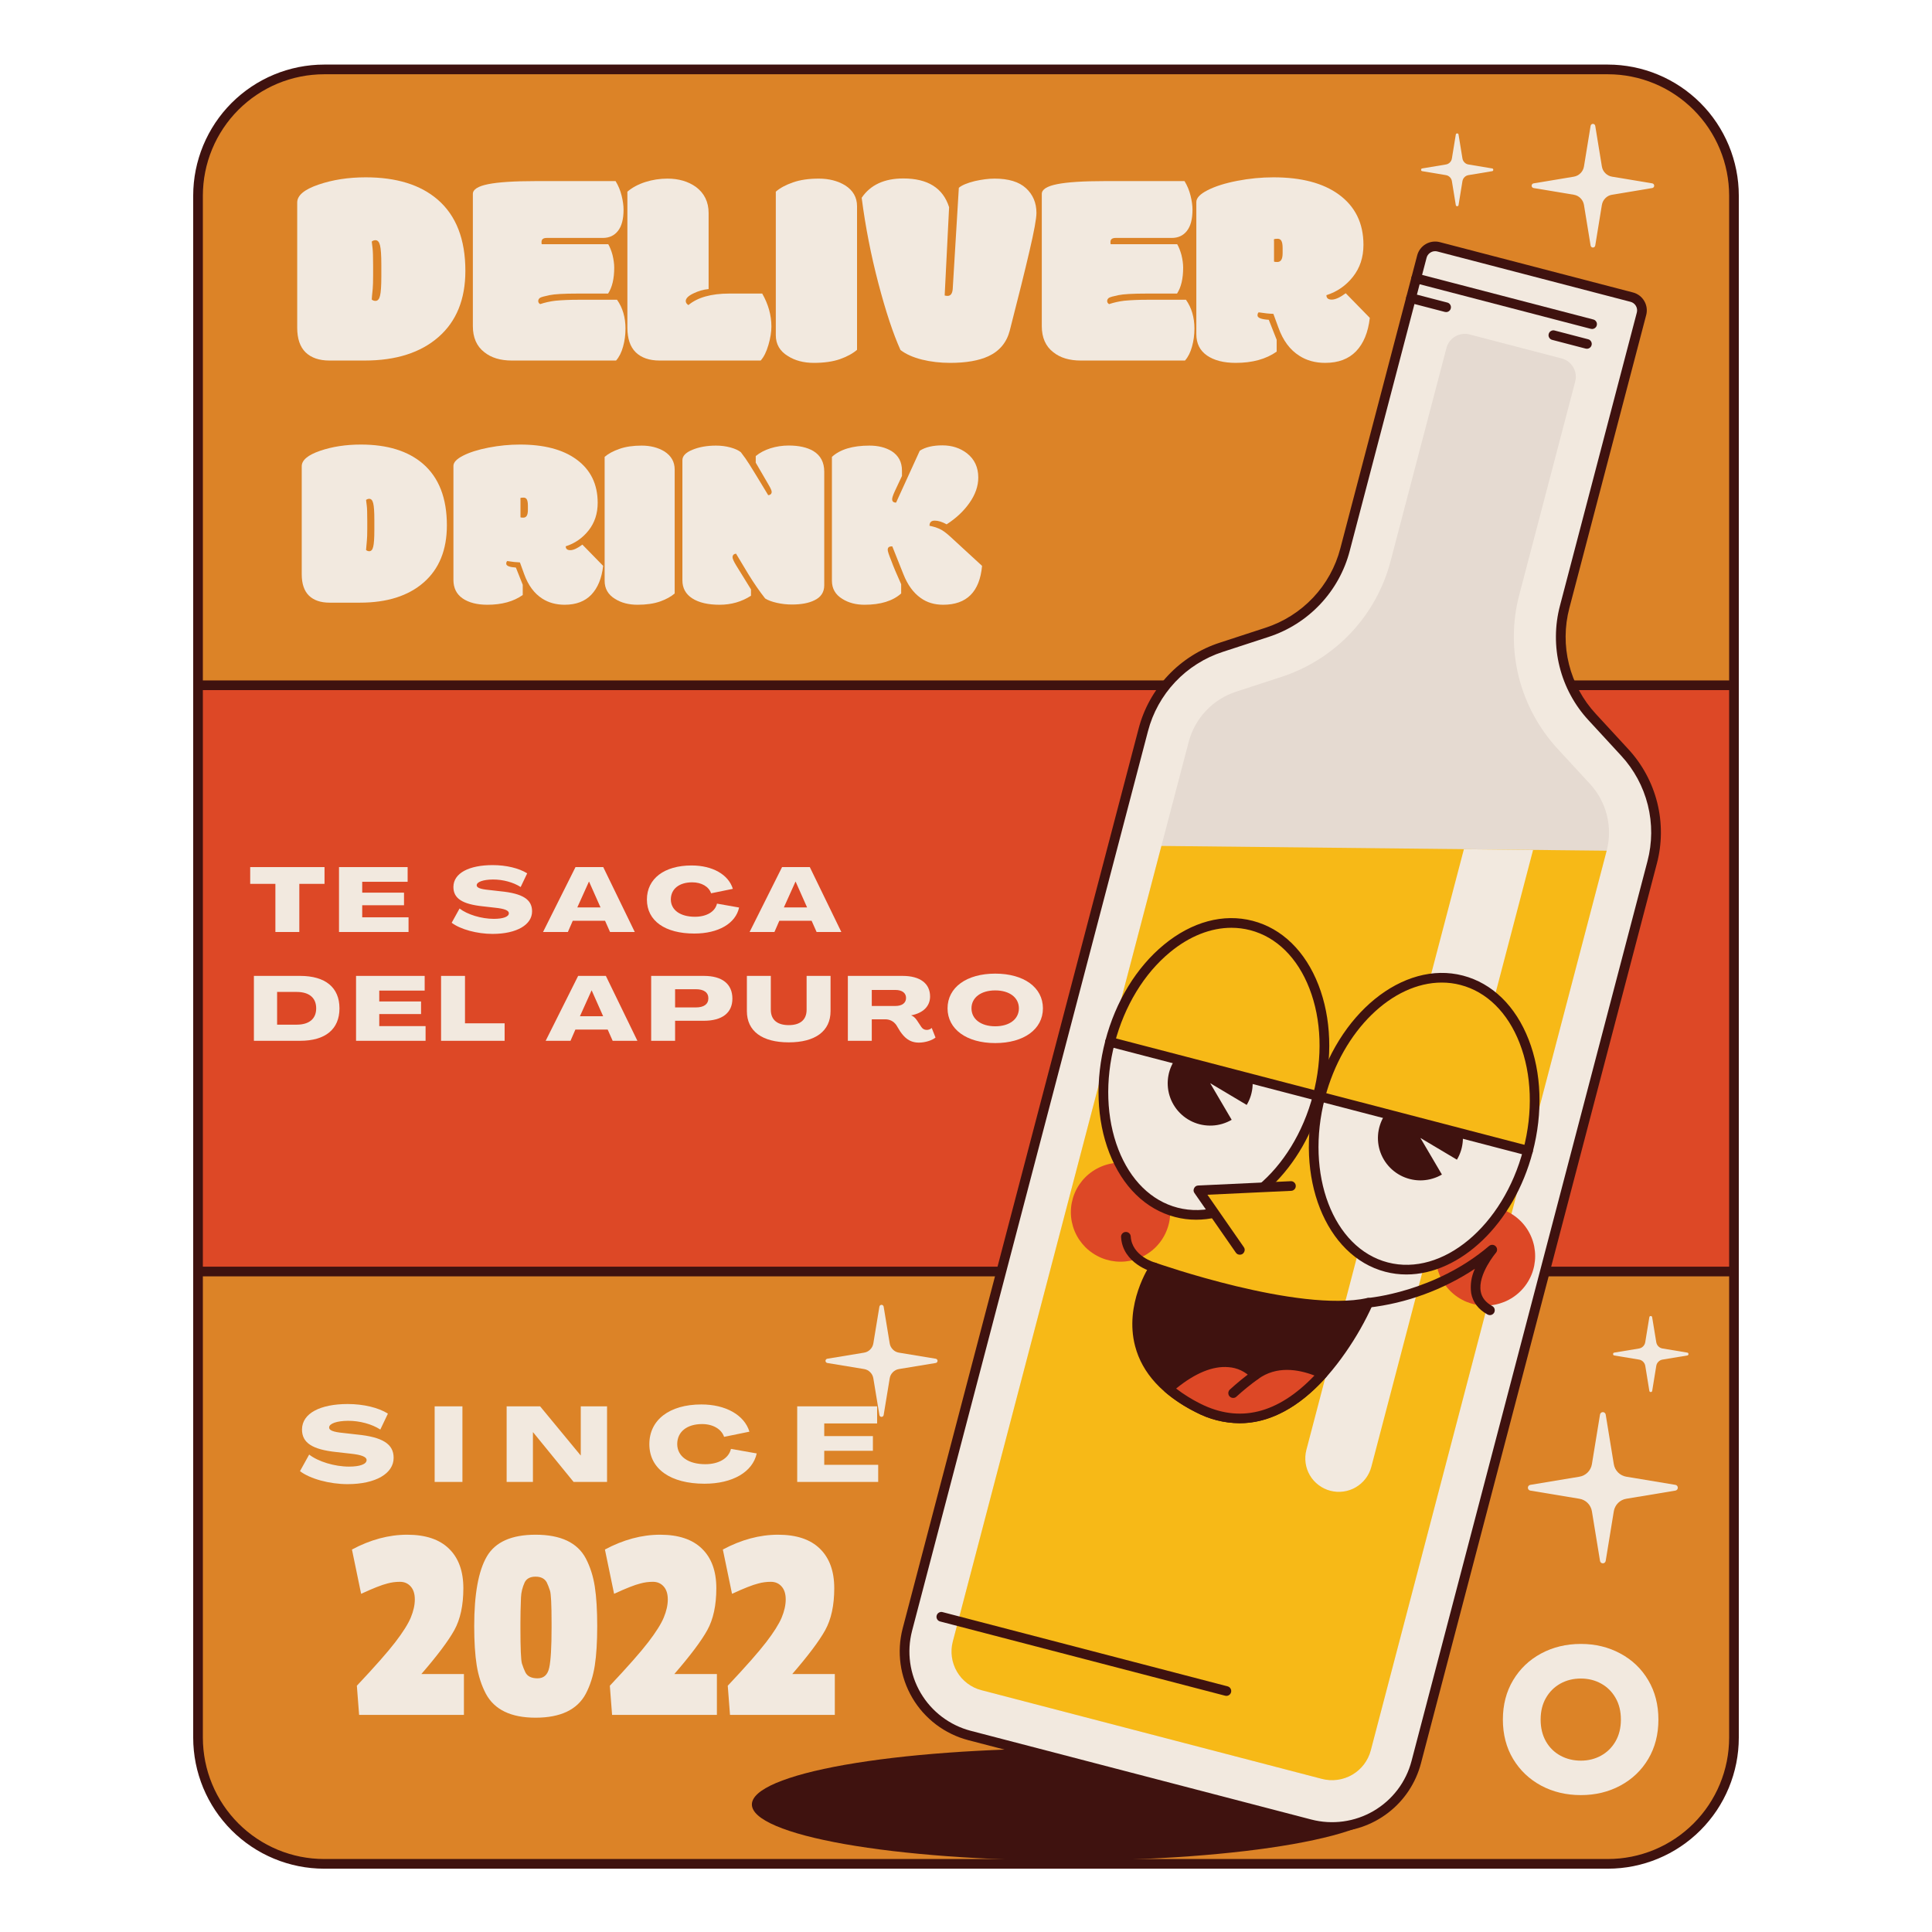 <svg xmlns="http://www.w3.org/2000/svg" xmlns:xlink="http://www.w3.org/1999/xlink" width="500" zoomAndPan="magnify" viewBox="0 0 375 375" height="500" preserveAspectRatio="xMidYMid meet" version="1.0"><defs><g/><clipPath id="id1"><path d="M 37.5 12.5 L 337.5 12.5 L 337.5 362.75 L 37.5 362.75 Z M 37.5 12.5 " clip-rule="nonzero"/></clipPath><clipPath id="id2"><path d="M 37.5 132 L 337.5 132 L 337.5 248 L 37.5 248 Z M 37.5 132 " clip-rule="nonzero"/></clipPath><clipPath id="id3"><path d="M 145.215 339.371 L 269 339.371 L 269 361.121 L 145.215 361.121 Z M 145.215 339.371 " clip-rule="nonzero"/></clipPath><clipPath id="id4"><path d="M 174.625 46.723 L 322.375 46.723 L 322.375 355.723 L 174.625 355.723 Z M 174.625 46.723 " clip-rule="nonzero"/></clipPath><clipPath id="id5"><path d="M 297 24.043 L 321.332 24.043 L 321.332 48.043 L 297 48.043 Z M 297 24.043 " clip-rule="nonzero"/></clipPath><clipPath id="id6"><path d="M 275.582 25 L 290 25 L 290 41 L 275.582 41 Z M 275.582 25 " clip-rule="nonzero"/></clipPath><clipPath id="id7"><path d="M 160.227 253.266 L 181.977 253.266 L 181.977 275.016 L 160.227 275.016 Z M 160.227 253.266 " clip-rule="nonzero"/></clipPath><clipPath id="id8"><path d="M 296.391 274 L 326 274 L 326 303.441 L 296.391 303.441 Z M 296.391 274 " clip-rule="nonzero"/></clipPath><clipPath id="id9"><path d="M 313 255.441 L 327.891 255.441 L 327.891 271 L 313 271 Z M 313 255.441 " clip-rule="nonzero"/></clipPath></defs><path fill="#dc8327" d="M 62.902 13.477 L 312.098 13.477 C 312.898 13.477 313.699 13.516 314.496 13.594 C 315.293 13.672 316.086 13.789 316.871 13.945 C 317.656 14.102 318.434 14.297 319.199 14.527 C 319.965 14.762 320.719 15.031 321.461 15.34 C 322.199 15.645 322.922 15.988 323.629 16.367 C 324.336 16.742 325.023 17.156 325.688 17.602 C 326.355 18.047 326.996 18.523 327.617 19.031 C 328.238 19.539 328.828 20.078 329.395 20.645 C 329.961 21.211 330.5 21.805 331.008 22.426 C 331.516 23.047 331.992 23.688 332.438 24.355 C 332.883 25.023 333.293 25.707 333.672 26.414 C 334.051 27.121 334.391 27.848 334.699 28.586 C 335.004 29.328 335.273 30.082 335.508 30.852 C 335.742 31.617 335.934 32.395 336.09 33.18 C 336.246 33.965 336.363 34.758 336.445 35.559 C 336.523 36.355 336.562 37.156 336.562 37.957 L 336.562 337.293 C 336.562 338.094 336.523 338.895 336.445 339.691 C 336.363 340.492 336.246 341.285 336.09 342.07 C 335.934 342.855 335.742 343.633 335.508 344.398 C 335.273 345.168 335.004 345.922 334.699 346.664 C 334.391 347.402 334.051 348.129 333.672 348.836 C 333.293 349.543 332.883 350.227 332.438 350.895 C 331.992 351.562 331.516 352.203 331.008 352.824 C 330.5 353.445 329.961 354.039 329.395 354.605 C 328.828 355.172 328.238 355.711 327.617 356.219 C 326.996 356.727 326.355 357.203 325.688 357.648 C 325.023 358.094 324.336 358.508 323.629 358.883 C 322.922 359.262 322.199 359.605 321.461 359.91 C 320.719 360.219 319.965 360.488 319.199 360.723 C 318.434 360.953 317.656 361.148 316.871 361.305 C 316.086 361.461 315.293 361.578 314.496 361.656 C 313.699 361.734 312.898 361.773 312.098 361.773 L 62.902 361.773 C 62.102 361.773 61.301 361.734 60.504 361.656 C 59.707 361.578 58.914 361.461 58.129 361.305 C 57.344 361.148 56.566 360.953 55.801 360.723 C 55.035 360.488 54.281 360.219 53.539 359.91 C 52.801 359.605 52.078 359.262 51.371 358.883 C 50.664 358.508 49.977 358.094 49.309 357.648 C 48.645 357.203 48 356.727 47.383 356.219 C 46.762 355.711 46.168 355.172 45.602 354.605 C 45.035 354.039 44.5 353.445 43.992 352.824 C 43.484 352.203 43.008 351.562 42.562 350.895 C 42.117 350.227 41.703 349.543 41.328 348.836 C 40.949 348.129 40.605 347.402 40.301 346.664 C 39.992 345.922 39.723 345.168 39.492 344.398 C 39.258 343.633 39.066 342.855 38.906 342.07 C 38.75 341.285 38.633 340.492 38.555 339.691 C 38.477 338.895 38.438 338.094 38.438 337.293 L 38.438 37.957 C 38.438 37.156 38.477 36.355 38.555 35.559 C 38.633 34.758 38.75 33.965 38.906 33.18 C 39.066 32.395 39.258 31.617 39.492 30.852 C 39.723 30.082 39.992 29.328 40.301 28.586 C 40.605 27.848 40.949 27.121 41.328 26.414 C 41.703 25.707 42.117 25.023 42.562 24.355 C 43.008 23.688 43.484 23.047 43.992 22.426 C 44.5 21.805 45.035 21.211 45.602 20.645 C 46.168 20.078 46.762 19.539 47.383 19.031 C 48 18.523 48.645 18.047 49.309 17.602 C 49.977 17.156 50.664 16.742 51.371 16.367 C 52.078 15.988 52.801 15.645 53.539 15.34 C 54.281 15.031 55.035 14.762 55.801 14.527 C 56.566 14.297 57.344 14.102 58.129 13.945 C 58.914 13.789 59.707 13.672 60.504 13.594 C 61.301 13.516 62.102 13.477 62.902 13.477 Z M 62.902 13.477 " fill-opacity="1" fill-rule="nonzero"/><g clip-path="url(#id1)"><path fill="#3f120f" d="M 312.098 362.711 L 62.902 362.711 C 62.07 362.711 61.242 362.668 60.414 362.586 C 59.586 362.504 58.766 362.383 57.949 362.219 C 57.133 362.055 56.328 361.852 55.531 361.609 C 54.734 361.367 53.953 361.09 53.188 360.77 C 52.418 360.449 51.668 360.094 50.934 359.703 C 50.199 359.309 49.488 358.883 48.797 358.418 C 48.105 357.957 47.438 357.461 46.797 356.934 C 46.152 356.406 45.539 355.848 44.949 355.258 C 44.359 354.672 43.805 354.055 43.277 353.41 C 42.746 352.77 42.254 352.102 41.789 351.41 C 41.328 350.715 40.902 350.004 40.508 349.27 C 40.117 348.535 39.762 347.785 39.441 347.016 C 39.125 346.246 38.844 345.465 38.602 344.668 C 38.359 343.871 38.156 343.066 37.992 342.25 C 37.832 341.434 37.707 340.613 37.625 339.785 C 37.543 338.957 37.5 338.125 37.5 337.293 L 37.5 37.957 C 37.5 37.125 37.543 36.293 37.625 35.465 C 37.707 34.637 37.828 33.816 37.992 33 C 38.156 32.184 38.359 31.375 38.602 30.582 C 38.844 29.785 39.121 29 39.441 28.234 C 39.762 27.465 40.117 26.711 40.508 25.98 C 40.898 25.246 41.328 24.531 41.789 23.84 C 42.254 23.148 42.746 22.48 43.273 21.836 C 43.801 21.195 44.359 20.578 44.949 19.988 C 45.535 19.402 46.152 18.844 46.793 18.316 C 47.438 17.785 48.105 17.293 48.797 16.828 C 49.488 16.367 50.199 15.938 50.934 15.547 C 51.668 15.152 52.418 14.797 53.184 14.48 C 53.953 14.16 54.734 13.879 55.531 13.637 C 56.328 13.395 57.133 13.191 57.949 13.027 C 58.762 12.867 59.586 12.742 60.414 12.66 C 61.242 12.578 62.07 12.535 62.902 12.535 L 312.098 12.535 C 312.93 12.535 313.758 12.578 314.586 12.66 C 315.414 12.742 316.234 12.867 317.051 13.027 C 317.867 13.191 318.672 13.395 319.469 13.637 C 320.266 13.879 321.047 14.16 321.812 14.48 C 322.582 14.797 323.332 15.152 324.066 15.547 C 324.801 15.938 325.512 16.367 326.203 16.828 C 326.895 17.293 327.562 17.785 328.203 18.316 C 328.848 18.844 329.465 19.402 330.051 19.988 C 330.641 20.578 331.195 21.195 331.727 21.836 C 332.254 22.48 332.746 23.148 333.211 23.84 C 333.672 24.531 334.098 25.246 334.492 25.98 C 334.883 26.711 335.238 27.465 335.559 28.234 C 335.879 29 336.156 29.785 336.398 30.582 C 336.641 31.375 336.844 32.184 337.008 33 C 337.172 33.816 337.293 34.637 337.375 35.465 C 337.457 36.293 337.5 37.125 337.5 37.957 L 337.5 337.293 C 337.5 338.125 337.457 338.957 337.375 339.785 C 337.293 340.613 337.168 341.434 337.008 342.25 C 336.844 343.066 336.641 343.871 336.398 344.668 C 336.156 345.465 335.875 346.246 335.559 347.016 C 335.238 347.785 334.883 348.535 334.492 349.27 C 334.098 350.004 333.672 350.715 333.211 351.41 C 332.746 352.102 332.25 352.77 331.723 353.41 C 331.195 354.055 330.637 354.672 330.051 355.258 C 329.461 355.848 328.848 356.406 328.203 356.934 C 327.562 357.461 326.895 357.957 326.203 358.418 C 325.512 358.883 324.801 359.309 324.066 359.703 C 323.332 360.094 322.582 360.449 321.812 360.77 C 321.047 361.09 320.262 361.367 319.469 361.609 C 318.672 361.852 317.867 362.055 317.051 362.219 C 316.234 362.383 315.414 362.504 314.586 362.586 C 313.758 362.668 312.93 362.711 312.098 362.711 Z M 62.902 14.414 C 62.133 14.414 61.363 14.453 60.598 14.531 C 59.832 14.605 59.07 14.719 58.312 14.871 C 57.559 15.02 56.812 15.211 56.074 15.434 C 55.34 15.656 54.613 15.918 53.902 16.211 C 53.191 16.508 52.496 16.836 51.816 17.203 C 51.137 17.566 50.477 17.961 49.84 18.391 C 49.199 18.816 48.578 19.277 47.984 19.766 C 47.391 20.254 46.82 20.773 46.273 21.316 C 45.73 21.863 45.215 22.434 44.723 23.027 C 44.234 23.625 43.777 24.242 43.348 24.883 C 42.922 25.523 42.527 26.184 42.16 26.863 C 41.797 27.543 41.469 28.238 41.176 28.949 C 40.879 29.664 40.621 30.387 40.395 31.125 C 40.172 31.863 39.984 32.609 39.832 33.367 C 39.684 34.121 39.566 34.883 39.492 35.648 C 39.414 36.418 39.379 37.184 39.375 37.957 L 39.375 337.293 C 39.379 338.062 39.414 338.832 39.492 339.602 C 39.57 340.367 39.684 341.129 39.832 341.883 C 39.984 342.641 40.172 343.387 40.395 344.125 C 40.621 344.863 40.879 345.586 41.176 346.297 C 41.469 347.012 41.801 347.707 42.164 348.387 C 42.527 349.066 42.922 349.727 43.352 350.367 C 43.777 351.008 44.238 351.625 44.727 352.219 C 45.215 352.816 45.73 353.387 46.277 353.93 C 46.82 354.477 47.391 354.992 47.984 355.48 C 48.582 355.973 49.199 356.43 49.84 356.859 C 50.48 357.285 51.141 357.684 51.816 358.047 C 52.496 358.41 53.191 358.738 53.902 359.035 C 54.613 359.332 55.34 359.59 56.074 359.812 C 56.812 360.039 57.559 360.227 58.312 360.379 C 59.07 360.527 59.832 360.641 60.598 360.719 C 61.363 360.793 62.133 360.832 62.902 360.832 L 312.098 360.832 C 312.867 360.832 313.637 360.793 314.402 360.719 C 315.168 360.641 315.93 360.527 316.684 360.379 C 317.441 360.227 318.188 360.039 318.926 359.812 C 319.66 359.59 320.387 359.332 321.098 359.035 C 321.809 358.738 322.504 358.41 323.184 358.047 C 323.863 357.684 324.52 357.285 325.16 356.859 C 325.801 356.43 326.418 355.973 327.016 355.48 C 327.609 354.992 328.18 354.477 328.727 353.93 C 329.27 353.387 329.785 352.816 330.273 352.219 C 330.766 351.625 331.223 351.004 331.652 350.363 C 332.078 349.723 332.473 349.062 332.836 348.383 C 333.203 347.703 333.531 347.008 333.824 346.297 C 334.121 345.586 334.379 344.859 334.605 344.121 C 334.828 343.387 335.016 342.637 335.168 341.883 C 335.316 341.125 335.434 340.363 335.508 339.598 C 335.586 338.832 335.621 338.062 335.625 337.293 L 335.625 37.957 C 335.621 37.184 335.586 36.418 335.508 35.648 C 335.434 34.883 335.316 34.121 335.168 33.363 C 335.016 32.609 334.828 31.863 334.605 31.125 C 334.379 30.387 334.121 29.664 333.824 28.949 C 333.531 28.238 333.203 27.543 332.836 26.863 C 332.473 26.184 332.078 25.523 331.652 24.883 C 331.223 24.242 330.766 23.625 330.273 23.027 C 329.785 22.434 329.27 21.863 328.727 21.316 C 328.18 20.773 327.609 20.254 327.016 19.766 C 326.418 19.277 325.801 18.816 325.16 18.391 C 324.52 17.961 323.863 17.566 323.184 17.199 C 322.504 16.836 321.809 16.508 321.098 16.211 C 320.387 15.918 319.66 15.656 318.926 15.434 C 318.188 15.207 317.441 15.02 316.684 14.871 C 315.93 14.719 315.168 14.605 314.402 14.527 C 313.637 14.453 312.867 14.414 312.098 14.414 Z M 62.902 14.414 " fill-opacity="1" fill-rule="nonzero"/></g><path fill="#dd4826" d="M 38.438 133.012 L 336.562 133.012 L 336.562 246.801 L 38.438 246.801 Z M 38.438 133.012 " fill-opacity="1" fill-rule="nonzero"/><g clip-path="url(#id2)"><path fill="#3f120f" d="M 336.562 247.738 L 38.438 247.738 C 38.18 247.738 37.957 247.648 37.773 247.465 C 37.59 247.281 37.5 247.059 37.5 246.801 L 37.5 133.012 C 37.5 132.754 37.59 132.531 37.773 132.348 C 37.957 132.164 38.18 132.074 38.438 132.074 L 336.562 132.074 C 336.82 132.074 337.043 132.164 337.227 132.348 C 337.41 132.531 337.5 132.754 337.5 133.012 L 337.5 246.801 C 337.5 247.059 337.41 247.281 337.227 247.465 C 337.043 247.648 336.82 247.738 336.562 247.738 Z M 39.375 245.859 L 335.625 245.859 L 335.625 133.949 L 39.375 133.949 Z M 39.375 245.859 " fill-opacity="1" fill-rule="nonzero"/></g><g clip-path="url(#id3)"><path fill="#3f120f" d="M 268.988 350.246 C 268.988 350.602 268.891 350.957 268.691 351.312 C 268.496 351.668 268.199 352.02 267.809 352.367 C 267.414 352.715 266.926 353.062 266.34 353.402 C 265.754 353.742 265.078 354.078 264.305 354.406 C 263.535 354.738 262.676 355.059 261.723 355.371 C 260.773 355.688 259.738 355.992 258.621 356.289 C 257.5 356.582 256.301 356.871 255.023 357.145 C 253.746 357.422 252.395 357.684 250.969 357.938 C 249.543 358.188 248.055 358.426 246.496 358.652 C 244.938 358.879 243.32 359.09 241.645 359.289 C 239.969 359.484 238.246 359.668 236.469 359.836 C 234.691 360.004 232.871 360.156 231.008 360.293 C 229.148 360.43 227.254 360.551 225.324 360.652 C 223.395 360.758 221.445 360.844 219.469 360.914 C 217.492 360.98 215.5 361.035 213.496 361.07 C 211.488 361.105 209.48 361.121 207.465 361.121 C 205.449 361.121 203.441 361.105 201.434 361.07 C 199.43 361.035 197.438 360.98 195.461 360.914 C 193.484 360.844 191.535 360.758 189.605 360.652 C 187.676 360.551 185.781 360.43 183.922 360.293 C 182.059 360.156 180.238 360.004 178.461 359.836 C 176.688 359.668 174.961 359.484 173.285 359.289 C 171.609 359.09 169.992 358.879 168.434 358.652 C 166.875 358.426 165.387 358.188 163.961 357.938 C 162.535 357.684 161.184 357.422 159.906 357.145 C 158.629 356.871 157.43 356.582 156.309 356.289 C 155.191 355.992 154.156 355.688 153.207 355.371 C 152.254 355.059 151.395 354.738 150.625 354.406 C 149.852 354.078 149.176 353.742 148.59 353.402 C 148.004 353.062 147.516 352.715 147.121 352.367 C 146.73 352.02 146.434 351.668 146.238 351.312 C 146.039 350.957 145.941 350.602 145.941 350.246 C 145.941 349.891 146.039 349.535 146.238 349.18 C 146.434 348.824 146.73 348.473 147.121 348.125 C 147.516 347.773 148.004 347.43 148.59 347.09 C 149.176 346.746 149.852 346.414 150.625 346.082 C 151.395 345.754 152.254 345.434 153.207 345.121 C 154.156 344.805 155.191 344.5 156.309 344.203 C 157.43 343.906 158.629 343.621 159.906 343.348 C 161.184 343.07 162.535 342.809 163.961 342.555 C 165.387 342.305 166.875 342.066 168.434 341.84 C 169.992 341.613 171.609 341.402 173.285 341.203 C 174.961 341.004 176.688 340.824 178.461 340.656 C 180.238 340.488 182.059 340.336 183.922 340.199 C 185.781 340.062 187.676 339.941 189.605 339.84 C 191.535 339.734 193.484 339.648 195.461 339.578 C 197.438 339.512 199.43 339.457 201.434 339.422 C 203.441 339.387 205.449 339.371 207.465 339.371 C 209.48 339.371 211.488 339.387 213.496 339.422 C 215.5 339.457 217.492 339.512 219.469 339.578 C 221.445 339.648 223.395 339.734 225.324 339.84 C 227.254 339.941 229.148 340.062 231.008 340.199 C 232.871 340.336 234.691 340.488 236.469 340.656 C 238.246 340.824 239.969 341.004 241.645 341.203 C 243.32 341.402 244.938 341.613 246.496 341.84 C 248.055 342.066 249.543 342.305 250.969 342.555 C 252.395 342.809 253.746 343.07 255.023 343.348 C 256.301 343.621 257.5 343.906 258.621 344.203 C 259.738 344.5 260.773 344.805 261.723 345.121 C 262.676 345.434 263.535 345.754 264.305 346.082 C 265.078 346.414 265.754 346.746 266.34 347.09 C 266.926 347.43 267.414 347.773 267.809 348.125 C 268.199 348.473 268.496 348.824 268.691 349.18 C 268.891 349.535 268.988 349.891 268.988 350.246 Z M 268.988 350.246 " fill-opacity="1" fill-rule="nonzero"/></g><path fill="#f2e9df" d="M 315.336 146.016 L 309.043 139.188 C 307.738 137.77 306.625 136.211 305.711 134.516 C 304.793 132.816 304.102 131.035 303.637 129.164 C 303.168 127.297 302.941 125.398 302.953 123.469 C 302.965 121.543 303.215 119.648 303.703 117.785 L 318.617 60.902 C 318.707 60.562 318.727 60.219 318.68 59.871 C 318.633 59.523 318.52 59.199 318.34 58.895 C 318.164 58.59 317.934 58.332 317.652 58.121 C 317.371 57.91 317.059 57.758 316.719 57.672 L 279.23 47.906 C 278.891 47.816 278.543 47.797 278.195 47.844 C 277.848 47.895 277.52 48.004 277.215 48.184 C 276.91 48.359 276.652 48.59 276.441 48.871 C 276.227 49.148 276.078 49.461 275.988 49.801 L 261.074 106.68 C 260.586 108.543 259.871 110.316 258.938 112.004 C 258 113.691 256.871 115.234 255.547 116.637 C 254.223 118.043 252.742 119.262 251.109 120.293 C 249.48 121.328 247.746 122.145 245.906 122.742 L 237.07 125.629 C 235.234 126.227 233.5 127.043 231.867 128.078 C 230.238 129.113 228.758 130.328 227.434 131.734 C 226.109 133.137 224.98 134.68 224.043 136.367 C 223.105 138.055 222.395 139.828 221.906 141.691 L 176.117 316.32 C 175.977 316.852 175.863 317.391 175.777 317.938 C 175.691 318.48 175.633 319.027 175.598 319.578 C 175.566 320.129 175.562 320.68 175.582 321.23 C 175.605 321.781 175.652 322.328 175.727 322.875 C 175.805 323.422 175.906 323.961 176.035 324.496 C 176.164 325.035 176.32 325.562 176.5 326.082 C 176.68 326.605 176.887 327.113 177.117 327.617 C 177.348 328.117 177.605 328.605 177.883 329.078 C 178.164 329.555 178.465 330.016 178.789 330.461 C 179.117 330.91 179.461 331.336 179.828 331.75 C 180.195 332.16 180.582 332.555 180.988 332.93 C 181.395 333.305 181.816 333.656 182.258 333.988 C 182.699 334.324 183.156 334.633 183.625 334.922 C 184.098 335.211 184.582 335.473 185.078 335.715 C 185.578 335.957 186.086 336.172 186.605 336.363 C 187.121 336.555 187.648 336.719 188.184 336.859 L 254.281 354.078 C 254.816 354.215 255.359 354.328 255.906 354.414 C 256.449 354.5 257 354.562 257.551 354.594 C 258.105 354.625 258.656 354.633 259.211 354.609 C 259.762 354.59 260.312 354.539 260.859 354.465 C 261.406 354.391 261.949 354.289 262.488 354.16 C 263.027 354.031 263.555 353.875 264.078 353.695 C 264.602 353.516 265.113 353.312 265.617 353.082 C 266.117 352.848 266.609 352.594 267.086 352.316 C 267.562 352.039 268.023 351.738 268.473 351.414 C 268.918 351.09 269.352 350.746 269.762 350.379 C 270.176 350.012 270.57 349.629 270.945 349.223 C 271.324 348.816 271.676 348.395 272.012 347.957 C 272.344 347.516 272.656 347.062 272.945 346.594 C 273.234 346.121 273.5 345.641 273.742 345.145 C 273.984 344.648 274.199 344.141 274.391 343.625 C 274.582 343.109 274.75 342.582 274.887 342.051 L 320.676 167.422 C 321.164 165.559 321.414 163.664 321.426 161.734 C 321.438 159.809 321.211 157.91 320.746 156.039 C 320.277 154.168 319.586 152.387 318.672 150.688 C 317.754 148.992 316.645 147.434 315.336 146.016 Z M 315.336 146.016 " fill-opacity="1" fill-rule="nonzero"/><path fill="#e5dad1" d="M 190.492 328.062 C 189.996 327.938 189.52 327.762 189.062 327.539 C 188.602 327.316 188.172 327.051 187.766 326.746 C 187.359 326.438 186.984 326.094 186.648 325.715 C 186.309 325.336 186.008 324.926 185.754 324.484 C 185.496 324.047 185.281 323.59 185.117 323.109 C 184.949 322.629 184.832 322.137 184.762 321.633 C 184.691 321.129 184.672 320.621 184.703 320.117 C 184.73 319.609 184.812 319.109 184.941 318.617 L 230.727 143.988 C 231.023 142.859 231.457 141.785 232.023 140.766 C 232.59 139.742 233.273 138.809 234.074 137.961 C 234.875 137.109 235.77 136.371 236.758 135.746 C 237.746 135.121 238.797 134.625 239.91 134.262 L 248.746 131.379 C 250.02 130.961 251.266 130.469 252.48 129.895 C 253.695 129.324 254.867 128.68 256 127.961 C 257.133 127.242 258.219 126.457 259.254 125.605 C 260.289 124.75 261.266 123.84 262.188 122.863 C 263.105 121.887 263.961 120.859 264.754 119.777 C 265.543 118.699 266.266 117.57 266.914 116.398 C 267.562 115.23 268.141 114.023 268.637 112.781 C 269.137 111.535 269.555 110.27 269.895 108.973 L 280.758 67.543 C 280.883 67.07 281.09 66.641 281.387 66.254 C 281.68 65.867 282.039 65.547 282.461 65.301 C 282.883 65.055 283.336 64.898 283.816 64.832 C 284.301 64.766 284.781 64.797 285.254 64.918 L 303.113 69.574 C 303.586 69.695 304.016 69.906 304.406 70.199 C 304.797 70.492 305.113 70.852 305.359 71.27 C 305.605 71.691 305.762 72.141 305.832 72.625 C 305.898 73.105 305.867 73.582 305.746 74.055 L 294.883 115.484 C 294.543 116.777 294.285 118.09 294.109 119.418 C 293.934 120.742 293.844 122.078 293.836 123.414 C 293.828 124.754 293.902 126.086 294.062 127.414 C 294.223 128.746 294.465 130.059 294.785 131.359 C 295.109 132.656 295.516 133.93 296 135.18 C 296.48 136.426 297.043 137.641 297.68 138.82 C 298.312 140 299.02 141.133 299.801 142.223 C 300.578 143.316 301.422 144.352 302.328 145.34 L 308.621 152.164 C 309.414 153.023 310.086 153.965 310.641 154.992 C 311.195 156.02 311.613 157.102 311.895 158.23 C 312.176 159.363 312.316 160.512 312.309 161.68 C 312.301 162.848 312.148 163.996 311.852 165.121 L 266.066 339.75 C 265.938 340.242 265.762 340.715 265.539 341.172 C 265.316 341.629 265.051 342.062 264.742 342.465 C 264.434 342.871 264.09 343.242 263.707 343.578 C 263.328 343.918 262.918 344.215 262.477 344.473 C 262.035 344.727 261.574 344.941 261.094 345.105 C 260.613 345.273 260.117 345.391 259.613 345.461 C 259.109 345.531 258.602 345.551 258.094 345.52 C 257.582 345.488 257.082 345.41 256.59 345.281 Z M 190.492 328.062 " fill-opacity="1" fill-rule="nonzero"/><g clip-path="url(#id4)"><path fill="#3f120f" d="M 258.582 355.566 C 257.043 355.566 255.531 355.371 254.047 354.98 L 187.945 337.766 C 187.383 337.617 186.824 337.441 186.277 337.242 C 185.73 337.039 185.195 336.809 184.672 336.555 C 184.145 336.301 183.633 336.02 183.137 335.719 C 182.641 335.414 182.16 335.086 181.695 334.734 C 181.23 334.383 180.781 334.008 180.355 333.613 C 179.926 333.219 179.52 332.801 179.129 332.367 C 178.742 331.934 178.379 331.48 178.035 331.008 C 177.691 330.539 177.375 330.051 177.078 329.551 C 176.785 329.047 176.516 328.531 176.27 328.004 C 176.027 327.477 175.809 326.938 175.617 326.387 C 175.426 325.836 175.262 325.281 175.125 324.715 C 174.988 324.148 174.883 323.578 174.801 323 C 174.723 322.426 174.668 321.848 174.648 321.266 C 174.625 320.684 174.629 320.102 174.664 319.523 C 174.695 318.941 174.758 318.363 174.852 317.789 C 174.941 317.215 175.059 316.645 175.207 316.082 L 220.996 141.457 C 221.5 139.512 222.238 137.664 223.211 135.906 C 224.184 134.152 225.359 132.543 226.738 131.082 C 228.117 129.621 229.656 128.352 231.355 127.277 C 233.055 126.203 234.863 125.355 236.777 124.738 L 245.613 121.852 C 247.375 121.281 249.043 120.5 250.609 119.508 C 252.176 118.52 253.594 117.352 254.867 116.004 C 256.137 114.656 257.223 113.176 258.117 111.555 C 259.012 109.938 259.695 108.23 260.16 106.441 L 275.078 49.562 C 275.199 49.102 275.402 48.684 275.691 48.305 C 275.98 47.926 276.328 47.617 276.742 47.375 C 277.152 47.137 277.594 46.984 278.066 46.918 C 278.539 46.852 279.008 46.879 279.469 47 L 316.957 56.766 C 317.418 56.883 317.84 57.09 318.219 57.375 C 318.598 57.664 318.91 58.012 319.148 58.422 C 319.391 58.832 319.543 59.273 319.609 59.742 C 319.676 60.215 319.648 60.68 319.527 61.141 L 304.613 118.02 C 304.141 119.809 303.898 121.629 303.887 123.477 C 303.871 125.324 304.09 127.148 304.539 128.941 C 304.984 130.734 305.648 132.445 306.531 134.074 C 307.41 135.703 308.48 137.195 309.738 138.555 L 316.027 145.379 C 317.395 146.855 318.555 148.473 319.508 150.238 C 320.465 152.004 321.184 153.863 321.672 155.809 C 322.156 157.758 322.391 159.734 322.379 161.738 C 322.363 163.746 322.102 165.719 321.586 167.656 L 275.801 342.285 C 275.551 343.227 275.227 344.145 274.828 345.035 C 274.43 345.922 273.961 346.773 273.422 347.59 C 272.883 348.402 272.281 349.164 271.617 349.879 C 270.949 350.594 270.23 351.25 269.457 351.844 C 268.684 352.441 267.867 352.973 267.008 353.434 C 266.145 353.898 265.254 354.285 264.328 354.602 C 263.402 354.918 262.461 355.16 261.496 355.32 C 260.531 355.48 259.559 355.562 258.582 355.566 Z M 278.559 48.758 C 278.168 48.758 277.82 48.879 277.512 49.117 C 277.203 49.355 276.996 49.66 276.898 50.035 L 261.984 106.918 C 261.48 108.859 260.742 110.707 259.77 112.465 C 258.797 114.219 257.621 115.828 256.242 117.289 C 254.863 118.75 253.324 120.02 251.625 121.094 C 249.926 122.168 248.117 123.016 246.203 123.637 L 237.367 126.52 C 235.602 127.09 233.938 127.871 232.371 128.863 C 230.805 129.852 229.383 131.02 228.113 132.367 C 226.844 133.715 225.758 135.199 224.863 136.816 C 223.965 138.434 223.285 140.141 222.82 141.93 L 177.027 316.559 C 176.898 317.062 176.793 317.57 176.711 318.082 C 176.629 318.598 176.574 319.113 176.543 319.633 C 176.512 320.152 176.508 320.672 176.527 321.191 C 176.547 321.711 176.594 322.23 176.668 322.746 C 176.738 323.262 176.836 323.77 176.957 324.277 C 177.078 324.781 177.227 325.281 177.395 325.773 C 177.566 326.266 177.762 326.746 177.98 327.219 C 178.199 327.691 178.438 328.152 178.703 328.602 C 178.969 329.051 179.254 329.484 179.559 329.906 C 179.867 330.328 180.191 330.734 180.539 331.121 C 180.887 331.512 181.25 331.883 181.633 332.234 C 182.016 332.59 182.414 332.922 182.832 333.238 C 183.246 333.551 183.676 333.844 184.121 334.117 C 184.566 334.391 185.023 334.641 185.492 334.867 C 185.961 335.094 186.441 335.301 186.93 335.48 C 187.422 335.66 187.918 335.816 188.422 335.949 L 254.52 353.168 C 255.027 353.301 255.535 353.406 256.051 353.488 C 256.566 353.57 257.086 353.625 257.609 353.656 C 258.129 353.688 258.648 353.691 259.172 353.672 C 259.695 353.652 260.215 353.605 260.73 353.535 C 261.246 353.465 261.762 353.367 262.27 353.246 C 262.777 353.125 263.277 352.98 263.77 352.809 C 264.262 352.641 264.746 352.445 265.223 352.227 C 265.695 352.008 266.156 351.77 266.609 351.508 C 267.059 351.242 267.496 350.957 267.918 350.652 C 268.34 350.348 268.746 350.023 269.137 349.676 C 269.527 349.332 269.902 348.969 270.254 348.586 C 270.609 348.203 270.945 347.805 271.262 347.391 C 271.574 346.977 271.871 346.547 272.145 346.102 C 272.414 345.66 272.668 345.203 272.895 344.734 C 273.121 344.266 273.328 343.789 273.508 343.301 C 273.688 342.812 273.844 342.316 273.977 341.812 L 319.766 167.184 C 320.238 165.395 320.48 163.578 320.496 161.727 C 320.508 159.879 320.289 158.055 319.844 156.262 C 319.395 154.469 318.73 152.758 317.852 151.129 C 316.969 149.5 315.902 148.008 314.641 146.648 L 308.352 139.824 C 306.984 138.348 305.824 136.73 304.871 134.965 C 303.914 133.199 303.195 131.34 302.711 129.395 C 302.223 127.449 301.988 125.473 302.004 123.465 C 302.016 121.457 302.281 119.484 302.793 117.547 L 317.707 60.664 C 317.766 60.445 317.777 60.227 317.746 60 C 317.715 59.777 317.641 59.566 317.527 59.371 C 317.41 59.176 317.266 59.008 317.082 58.871 C 316.902 58.734 316.699 58.637 316.48 58.582 L 278.992 48.812 C 278.852 48.777 278.707 48.758 278.559 48.758 Z M 278.559 48.758 " fill-opacity="1" fill-rule="nonzero"/></g><path fill="#f7b917" d="M 225.43 164.195 L 184.941 318.617 C 184.812 319.109 184.734 319.609 184.703 320.113 C 184.676 320.621 184.695 321.129 184.766 321.629 C 184.832 322.133 184.953 322.625 185.121 323.105 C 185.285 323.586 185.5 324.043 185.758 324.484 C 186.016 324.922 186.312 325.332 186.648 325.711 C 186.988 326.09 187.359 326.434 187.766 326.742 C 188.172 327.047 188.605 327.312 189.062 327.535 C 189.523 327.758 189.996 327.934 190.492 328.062 L 256.59 345.281 C 257.082 345.41 257.582 345.488 258.094 345.516 C 258.602 345.547 259.109 345.527 259.613 345.457 C 260.117 345.387 260.609 345.27 261.094 345.102 C 261.574 344.938 262.035 344.727 262.477 344.469 C 262.914 344.211 263.324 343.914 263.707 343.578 C 264.086 343.238 264.434 342.867 264.742 342.465 C 265.047 342.059 265.312 341.629 265.535 341.172 C 265.762 340.715 265.938 340.242 266.066 339.75 L 311.852 165.121 Z M 225.43 164.195 " fill-opacity="1" fill-rule="nonzero"/><path fill="#3f120f" d="M 309.02 63.855 C 308.941 63.855 308.859 63.848 308.781 63.828 L 274.641 54.934 C 274.391 54.867 274.199 54.723 274.07 54.5 C 273.941 54.273 273.906 54.039 273.973 53.789 C 274.039 53.539 274.184 53.348 274.406 53.219 C 274.629 53.086 274.867 53.055 275.117 53.117 L 309.258 62.012 C 309.488 62.07 309.668 62.199 309.801 62.395 C 309.934 62.59 309.984 62.805 309.953 63.039 C 309.922 63.273 309.82 63.469 309.641 63.621 C 309.465 63.777 309.258 63.855 309.02 63.859 Z M 309.02 63.855 " fill-opacity="1" fill-rule="nonzero"/><path fill="#3f120f" d="M 280.684 60.574 C 280.605 60.574 280.523 60.562 280.445 60.543 L 273.637 58.77 C 273.383 58.703 273.191 58.559 273.062 58.336 C 272.93 58.113 272.895 57.875 272.961 57.625 C 273.027 57.371 273.172 57.18 273.398 57.051 C 273.621 56.918 273.859 56.887 274.113 56.953 L 280.922 58.727 C 281.152 58.785 281.332 58.914 281.465 59.109 C 281.598 59.305 281.648 59.52 281.617 59.754 C 281.586 59.988 281.484 60.184 281.305 60.34 C 281.129 60.496 280.922 60.574 280.684 60.574 Z M 280.684 60.574 " fill-opacity="1" fill-rule="nonzero"/><path fill="#3f120f" d="M 308.016 67.695 C 307.934 67.695 307.855 67.684 307.777 67.664 L 301.277 65.969 C 301.023 65.902 300.832 65.758 300.699 65.535 C 300.57 65.312 300.535 65.074 300.602 64.824 C 300.668 64.57 300.812 64.383 301.035 64.25 C 301.262 64.117 301.5 64.086 301.75 64.152 L 308.254 65.848 C 308.48 65.906 308.664 66.035 308.793 66.23 C 308.926 66.426 308.977 66.641 308.949 66.871 C 308.918 67.105 308.812 67.301 308.637 67.457 C 308.457 67.613 308.25 67.691 308.016 67.691 Z M 308.016 67.695 " fill-opacity="1" fill-rule="nonzero"/><path fill="#3f120f" d="M 238.039 329.168 C 237.957 329.168 237.879 329.156 237.801 329.137 L 182.477 314.727 C 182.223 314.66 182.031 314.516 181.902 314.293 C 181.77 314.07 181.738 313.832 181.805 313.582 C 181.871 313.332 182.016 313.141 182.238 313.008 C 182.465 312.879 182.699 312.844 182.953 312.91 L 238.277 327.32 C 238.504 327.383 238.684 327.508 238.816 327.703 C 238.949 327.898 239 328.113 238.973 328.348 C 238.941 328.582 238.836 328.777 238.66 328.934 C 238.48 329.09 238.273 329.168 238.039 329.168 Z M 238.039 329.168 " fill-opacity="1" fill-rule="nonzero"/><path fill="#f2e9df" d="M 297.57 164.969 L 266.176 284.703 C 266.066 285.117 265.918 285.516 265.734 285.898 C 265.547 286.285 265.324 286.648 265.066 286.988 C 264.809 287.328 264.52 287.641 264.199 287.922 C 263.879 288.207 263.535 288.457 263.168 288.672 C 262.797 288.891 262.41 289.066 262.004 289.207 C 261.602 289.348 261.188 289.445 260.762 289.504 C 260.34 289.562 259.914 289.578 259.484 289.555 C 259.059 289.531 258.637 289.461 258.223 289.355 C 257.809 289.246 257.41 289.102 257.023 288.914 C 256.641 288.727 256.277 288.504 255.934 288.246 C 255.594 287.988 255.281 287.699 254.996 287.383 C 254.711 287.062 254.461 286.719 254.246 286.352 C 254.031 285.98 253.852 285.594 253.711 285.191 C 253.574 284.789 253.473 284.375 253.418 283.953 C 253.359 283.531 253.344 283.105 253.367 282.68 C 253.395 282.254 253.461 281.836 253.57 281.422 L 284.141 164.828 Z M 297.57 164.969 " fill-opacity="1" fill-rule="nonzero"/><path fill="#f7b917" d="M 214.699 265.453 C 214.699 265.848 214.66 266.242 214.582 266.633 C 214.504 267.02 214.391 267.398 214.238 267.766 C 214.086 268.133 213.898 268.48 213.676 268.812 C 213.457 269.141 213.203 269.449 212.922 269.727 C 212.641 270.008 212.336 270.262 212.004 270.48 C 211.672 270.699 211.32 270.887 210.953 271.039 C 210.586 271.191 210.207 271.305 209.816 271.383 C 209.426 271.461 209.031 271.5 208.633 271.5 C 208.234 271.5 207.84 271.461 207.449 271.383 C 207.059 271.305 206.68 271.191 206.309 271.039 C 205.941 270.887 205.594 270.699 205.262 270.48 C 204.93 270.262 204.625 270.008 204.34 269.727 C 204.059 269.449 203.809 269.141 203.586 268.812 C 203.367 268.48 203.18 268.133 203.027 267.766 C 202.875 267.398 202.758 267.02 202.68 266.633 C 202.602 266.242 202.562 265.848 202.562 265.453 C 202.562 265.055 202.602 264.66 202.68 264.273 C 202.758 263.883 202.875 263.504 203.027 263.137 C 203.18 262.77 203.367 262.422 203.586 262.094 C 203.809 261.762 204.059 261.457 204.34 261.176 C 204.625 260.895 204.93 260.645 205.262 260.422 C 205.594 260.203 205.941 260.016 206.309 259.863 C 206.68 259.711 207.059 259.598 207.449 259.52 C 207.84 259.441 208.234 259.406 208.633 259.406 C 209.031 259.406 209.426 259.441 209.816 259.52 C 210.207 259.598 210.586 259.711 210.953 259.863 C 211.32 260.016 211.672 260.203 212.004 260.422 C 212.336 260.645 212.641 260.895 212.922 261.176 C 213.203 261.457 213.457 261.762 213.676 262.094 C 213.898 262.422 214.086 262.77 214.238 263.137 C 214.391 263.504 214.504 263.883 214.582 264.273 C 214.66 264.66 214.699 265.055 214.699 265.453 Z M 214.699 265.453 " fill-opacity="1" fill-rule="nonzero"/><path fill="#f7b917" d="M 214.367 277.855 C 214.367 278.359 214.27 278.848 214.074 279.312 C 213.883 279.781 213.605 280.191 213.246 280.551 C 212.891 280.906 212.477 281.184 212.008 281.375 C 211.539 281.57 211.051 281.664 210.543 281.664 C 210.035 281.664 209.551 281.57 209.082 281.375 C 208.613 281.184 208.199 280.906 207.84 280.551 C 207.48 280.191 207.207 279.781 207.012 279.312 C 206.816 278.848 206.719 278.359 206.719 277.855 C 206.719 277.348 206.816 276.863 207.012 276.395 C 207.207 275.93 207.48 275.516 207.84 275.16 C 208.199 274.801 208.613 274.527 209.082 274.332 C 209.551 274.141 210.035 274.043 210.543 274.043 C 211.051 274.043 211.539 274.141 212.008 274.332 C 212.477 274.527 212.891 274.801 213.246 275.16 C 213.605 275.516 213.883 275.93 214.074 276.395 C 214.27 276.863 214.367 277.348 214.367 277.855 Z M 214.367 277.855 " fill-opacity="1" fill-rule="nonzero"/><path fill="#f7b917" d="M 221.375 279.367 C 221.375 279.676 221.316 279.969 221.199 280.25 C 221.082 280.535 220.918 280.781 220.699 281 C 220.48 281.215 220.23 281.383 219.949 281.5 C 219.664 281.617 219.371 281.676 219.062 281.676 C 218.758 281.676 218.461 281.617 218.18 281.5 C 217.895 281.383 217.645 281.215 217.426 281 C 217.211 280.781 217.043 280.531 216.926 280.25 C 216.809 279.969 216.75 279.676 216.75 279.367 C 216.75 279.062 216.809 278.77 216.926 278.484 C 217.043 278.203 217.211 277.953 217.426 277.738 C 217.645 277.523 217.895 277.355 218.18 277.238 C 218.461 277.121 218.758 277.062 219.062 277.062 C 219.371 277.062 219.664 277.121 219.949 277.238 C 220.23 277.355 220.48 277.523 220.699 277.738 C 220.918 277.953 221.082 278.203 221.199 278.484 C 221.316 278.77 221.375 279.062 221.375 279.367 Z M 221.375 279.367 " fill-opacity="1" fill-rule="nonzero"/><path fill="#f7b917" d="M 268.43 181.16 C 268.43 181.559 268.391 181.949 268.312 182.34 C 268.234 182.73 268.121 183.105 267.965 183.473 C 267.812 183.84 267.629 184.188 267.406 184.52 C 267.184 184.852 266.934 185.156 266.652 185.438 C 266.371 185.715 266.062 185.969 265.73 186.188 C 265.402 186.41 265.051 186.594 264.684 186.746 C 264.316 186.898 263.934 187.012 263.543 187.09 C 263.152 187.168 262.758 187.207 262.359 187.207 C 261.961 187.207 261.566 187.168 261.176 187.09 C 260.785 187.012 260.406 186.898 260.039 186.746 C 259.672 186.594 259.32 186.41 258.988 186.188 C 258.66 185.969 258.352 185.715 258.07 185.438 C 257.789 185.156 257.539 184.852 257.316 184.52 C 257.094 184.188 256.906 183.84 256.754 183.473 C 256.602 183.105 256.488 182.73 256.41 182.34 C 256.332 181.949 256.293 181.559 256.293 181.16 C 256.293 180.762 256.332 180.371 256.41 179.98 C 256.488 179.59 256.602 179.211 256.754 178.844 C 256.906 178.477 257.094 178.129 257.316 177.801 C 257.539 177.469 257.789 177.164 258.07 176.883 C 258.352 176.602 258.66 176.352 258.988 176.133 C 259.32 175.91 259.672 175.723 260.039 175.574 C 260.406 175.422 260.785 175.305 261.176 175.227 C 261.566 175.152 261.961 175.113 262.359 175.113 C 262.758 175.113 263.152 175.152 263.543 175.227 C 263.934 175.305 264.316 175.422 264.684 175.574 C 265.051 175.723 265.402 175.91 265.73 176.133 C 266.062 176.352 266.371 176.602 266.652 176.883 C 266.934 177.164 267.184 177.469 267.406 177.801 C 267.629 178.129 267.812 178.477 267.965 178.844 C 268.121 179.211 268.234 179.59 268.312 179.98 C 268.391 180.371 268.43 180.762 268.43 181.16 Z M 268.43 181.16 " fill-opacity="1" fill-rule="nonzero"/><path fill="#f7b917" d="M 261.055 169.699 C 261.055 170.207 260.957 170.691 260.766 171.16 C 260.57 171.625 260.293 172.039 259.934 172.395 C 259.578 172.754 259.164 173.027 258.695 173.223 C 258.227 173.414 257.738 173.512 257.23 173.512 C 256.727 173.512 256.238 173.414 255.77 173.223 C 255.301 173.027 254.887 172.754 254.527 172.395 C 254.168 172.039 253.895 171.625 253.699 171.16 C 253.504 170.691 253.41 170.207 253.41 169.699 C 253.41 169.195 253.504 168.707 253.699 168.242 C 253.895 167.773 254.168 167.363 254.527 167.004 C 254.887 166.648 255.301 166.371 255.77 166.18 C 256.238 165.984 256.727 165.891 257.23 165.891 C 257.738 165.891 258.227 165.984 258.695 166.18 C 259.164 166.371 259.578 166.648 259.934 167.004 C 260.293 167.363 260.57 167.773 260.766 168.242 C 260.957 168.707 261.055 169.195 261.055 169.699 Z M 261.055 169.699 " fill-opacity="1" fill-rule="nonzero"/><path fill="#f7b917" d="M 250.926 170.48 C 250.926 170.789 250.867 171.082 250.75 171.363 C 250.633 171.648 250.465 171.895 250.25 172.113 C 250.031 172.328 249.781 172.496 249.5 172.613 C 249.215 172.73 248.922 172.789 248.613 172.789 C 248.305 172.789 248.012 172.73 247.727 172.613 C 247.445 172.496 247.195 172.328 246.977 172.113 C 246.762 171.895 246.594 171.648 246.477 171.363 C 246.359 171.082 246.301 170.789 246.301 170.48 C 246.301 170.176 246.359 169.883 246.477 169.598 C 246.594 169.316 246.762 169.066 246.977 168.852 C 247.195 168.637 247.445 168.469 247.727 168.352 C 248.012 168.234 248.305 168.176 248.613 168.176 C 248.922 168.176 249.215 168.234 249.5 168.352 C 249.781 168.469 250.031 168.637 250.25 168.852 C 250.465 169.066 250.633 169.316 250.75 169.598 C 250.867 169.883 250.926 170.176 250.926 170.48 Z M 250.926 170.48 " fill-opacity="1" fill-rule="nonzero"/><path fill="#dd4826" d="M 297.973 243.797 C 297.973 244.43 297.91 245.055 297.789 245.672 C 297.664 246.293 297.48 246.895 297.238 247.477 C 296.996 248.059 296.699 248.613 296.348 249.137 C 295.996 249.664 295.598 250.148 295.148 250.594 C 294.699 251.039 294.215 251.438 293.688 251.789 C 293.16 252.141 292.605 252.438 292.02 252.68 C 291.434 252.918 290.832 253.102 290.211 253.227 C 289.59 253.348 288.965 253.41 288.328 253.41 C 287.695 253.41 287.07 253.348 286.449 253.227 C 285.828 253.102 285.227 252.918 284.641 252.68 C 284.055 252.438 283.5 252.141 282.973 251.789 C 282.445 251.438 281.961 251.039 281.512 250.594 C 281.062 250.148 280.664 249.664 280.312 249.137 C 279.961 248.613 279.664 248.059 279.422 247.477 C 279.18 246.895 278.996 246.293 278.871 245.672 C 278.75 245.055 278.688 244.43 278.688 243.797 C 278.688 243.168 278.75 242.543 278.871 241.922 C 278.996 241.305 279.18 240.703 279.422 240.121 C 279.664 239.539 279.961 238.984 280.312 238.461 C 280.664 237.934 281.062 237.449 281.512 237.004 C 281.961 236.559 282.445 236.16 282.973 235.809 C 283.5 235.457 284.055 235.16 284.641 234.918 C 285.227 234.68 285.828 234.496 286.449 234.371 C 287.07 234.25 287.695 234.188 288.328 234.188 C 288.965 234.188 289.59 234.25 290.211 234.371 C 290.832 234.496 291.434 234.68 292.02 234.918 C 292.605 235.16 293.16 235.457 293.688 235.809 C 294.215 236.16 294.699 236.559 295.148 237.004 C 295.598 237.449 295.996 237.934 296.348 238.461 C 296.699 238.984 296.996 239.539 297.238 240.121 C 297.48 240.703 297.664 241.305 297.789 241.922 C 297.91 242.543 297.973 243.168 297.973 243.797 Z M 297.973 243.797 " fill-opacity="1" fill-rule="nonzero"/><path fill="#dd4826" d="M 227.137 235.285 C 227.137 235.914 227.078 236.539 226.953 237.16 C 226.828 237.777 226.645 238.379 226.402 238.961 C 226.16 239.547 225.863 240.098 225.512 240.625 C 225.16 241.148 224.762 241.633 224.312 242.082 C 223.867 242.527 223.379 242.926 222.852 243.273 C 222.328 243.625 221.77 243.922 221.188 244.164 C 220.602 244.406 219.996 244.586 219.375 244.711 C 218.758 244.832 218.129 244.895 217.496 244.895 C 216.863 244.895 216.234 244.832 215.613 244.711 C 214.992 244.586 214.391 244.406 213.805 244.164 C 213.223 243.922 212.664 243.625 212.141 243.273 C 211.613 242.926 211.125 242.527 210.676 242.082 C 210.23 241.633 209.832 241.148 209.477 240.625 C 209.125 240.098 208.828 239.547 208.586 238.961 C 208.344 238.379 208.164 237.777 208.039 237.16 C 207.914 236.539 207.852 235.914 207.852 235.285 C 207.852 234.652 207.914 234.027 208.039 233.41 C 208.164 232.789 208.344 232.191 208.586 231.605 C 208.828 231.023 209.125 230.469 209.477 229.945 C 209.832 229.422 210.23 228.934 210.676 228.488 C 211.125 228.043 211.613 227.645 212.141 227.293 C 212.664 226.941 213.223 226.648 213.805 226.406 C 214.391 226.164 214.992 225.98 215.613 225.859 C 216.234 225.734 216.863 225.672 217.496 225.672 C 218.129 225.672 218.758 225.734 219.375 225.859 C 219.996 225.98 220.602 226.164 221.188 226.406 C 221.77 226.648 222.328 226.941 222.852 227.293 C 223.379 227.645 223.867 228.043 224.312 228.488 C 224.762 228.934 225.16 229.422 225.512 229.945 C 225.863 230.469 226.16 231.023 226.402 231.605 C 226.645 232.191 226.828 232.789 226.953 233.41 C 227.078 234.027 227.137 234.652 227.137 235.285 Z M 227.137 235.285 " fill-opacity="1" fill-rule="nonzero"/><path fill="#3f120f" d="M 224.039 246.008 C 224.039 246.008 251.824 255.848 265.582 252.871 C 265.582 252.871 252.508 283.371 232.508 273.258 C 212.508 263.145 224.039 246.008 224.039 246.008 Z M 224.039 246.008 " fill-opacity="1" fill-rule="nonzero"/><path fill="#3f120f" d="M 240.602 276.25 C 237.586 276.215 234.746 275.496 232.078 274.094 C 225.656 270.848 221.699 266.535 220.324 261.285 C 218.191 253.141 223.051 245.793 223.258 245.484 C 223.379 245.305 223.539 245.184 223.746 245.113 C 223.949 245.047 224.152 245.051 224.355 245.121 C 224.633 245.219 252.043 254.836 265.383 251.953 C 265.754 251.875 266.062 251.98 266.309 252.273 C 266.551 252.566 266.598 252.891 266.445 253.238 C 264.977 256.48 263.227 259.562 261.191 262.484 C 256.652 269.031 251.719 273.305 246.531 275.188 C 244.617 275.891 242.641 276.246 240.602 276.25 Z M 224.453 247.141 C 223.398 248.992 220.559 254.77 222.152 260.824 C 223.387 265.527 227.016 269.43 232.934 272.422 C 237.285 274.625 241.641 274.961 245.883 273.426 C 255.273 270.023 261.812 258.391 263.953 254.102 C 258.152 254.879 249.918 253.992 239.43 251.465 C 232.422 249.777 226.469 247.824 224.453 247.141 Z M 224.453 247.141 " fill-opacity="1" fill-rule="nonzero"/><path fill="#3f120f" d="M 224.043 246.945 C 223.957 246.945 223.875 246.934 223.797 246.914 C 223.555 246.848 217.906 245.27 217.598 240.117 C 217.582 239.855 217.66 239.629 217.832 239.438 C 218.004 239.242 218.223 239.137 218.48 239.125 C 218.742 239.109 218.969 239.188 219.16 239.359 C 219.355 239.531 219.461 239.746 219.477 240.004 C 219.703 243.801 224.102 245.051 224.289 245.102 C 224.516 245.164 224.695 245.293 224.824 245.488 C 224.953 245.684 225.004 245.898 224.973 246.129 C 224.941 246.363 224.836 246.559 224.66 246.711 C 224.484 246.867 224.277 246.945 224.043 246.945 Z M 224.043 246.945 " fill-opacity="1" fill-rule="nonzero"/><path fill="#3f120f" d="M 289.188 255.262 C 289.027 255.262 288.875 255.223 288.73 255.145 C 286.941 254.152 285.875 252.762 285.555 251.012 C 285.336 249.359 285.578 247.777 286.281 246.266 C 283.188 248.312 279.898 249.973 276.41 251.246 C 272.926 252.523 269.34 253.375 265.652 253.805 C 265.527 253.816 265.402 253.805 265.285 253.766 C 265.164 253.73 265.059 253.668 264.961 253.59 C 264.867 253.508 264.793 253.41 264.734 253.301 C 264.68 253.188 264.648 253.07 264.641 252.945 C 264.621 252.688 264.695 252.461 264.863 252.262 C 265.031 252.066 265.246 251.957 265.504 251.938 C 265.633 251.926 278.488 250.824 289.031 241.84 C 289.219 241.684 289.434 241.609 289.68 241.621 C 289.922 241.629 290.133 241.719 290.305 241.895 C 290.477 242.066 290.57 242.273 290.582 242.52 C 290.59 242.762 290.516 242.977 290.359 243.164 C 290.324 243.207 286.805 247.375 287.41 250.68 C 287.625 251.867 288.355 252.789 289.645 253.504 C 289.832 253.605 289.969 253.758 290.055 253.953 C 290.137 254.152 290.152 254.352 290.098 254.559 C 290.047 254.766 289.934 254.938 289.762 255.066 C 289.594 255.195 289.402 255.262 289.188 255.262 Z M 289.188 255.262 " fill-opacity="1" fill-rule="nonzero"/><path fill="#dd4826" d="M 243.652 266.902 C 247.957 263.777 253.016 264.941 256.73 266.645 C 250.953 273.102 242.617 278.371 232.508 273.258 C 230.457 272.246 228.559 271 226.812 269.527 C 238.035 259.789 243.652 266.902 243.652 266.902 Z M 243.652 266.902 " fill-opacity="1" fill-rule="nonzero"/><path fill="#3f120f" d="M 240.586 276.242 C 237.578 276.211 234.742 275.492 232.078 274.094 C 229.965 273.043 228.004 271.758 226.199 270.238 C 226.094 270.152 226.016 270.043 225.957 269.922 C 225.902 269.797 225.871 269.668 225.871 269.531 C 225.871 269.395 225.898 269.266 225.953 269.141 C 226.012 269.016 226.09 268.91 226.195 268.82 C 230.672 264.934 234.859 263.148 238.648 263.5 C 240.598 263.668 242.309 264.398 243.773 265.691 C 247.422 263.422 252.016 263.449 257.125 265.793 C 257.262 265.855 257.375 265.945 257.469 266.062 C 257.559 266.18 257.621 266.309 257.652 266.453 C 257.684 266.602 257.68 266.746 257.641 266.887 C 257.602 267.031 257.531 267.16 257.434 267.27 C 252.105 273.227 246.395 276.242 240.586 276.242 Z M 228.285 269.516 C 229.742 270.633 231.289 271.602 232.934 272.422 C 240.547 276.273 248.012 274.445 255.133 266.988 C 251.914 265.746 247.742 265.094 244.207 267.66 C 244.004 267.809 243.777 267.867 243.527 267.832 C 243.277 267.801 243.074 267.684 242.918 267.488 C 242.332 266.859 241.652 266.363 240.875 265.996 C 240.098 265.629 239.281 265.418 238.426 265.363 C 235.414 265.105 232.004 266.496 228.285 269.516 Z M 228.285 269.516 " fill-opacity="1" fill-rule="nonzero"/><path fill="#3f120f" d="M 239.352 271.34 C 239.16 271.34 238.988 271.289 238.828 271.184 C 238.672 271.082 238.555 270.941 238.484 270.77 C 238.41 270.594 238.391 270.414 238.426 270.23 C 238.461 270.043 238.543 269.883 238.676 269.75 C 240.078 268.461 241.551 267.258 243.098 266.145 C 243.309 265.996 243.539 265.945 243.793 265.984 C 244.047 266.027 244.246 266.152 244.398 266.359 C 244.551 266.562 244.609 266.793 244.57 267.047 C 244.535 267.301 244.414 267.504 244.211 267.66 C 242.75 268.715 241.355 269.844 240.023 271.059 C 239.84 271.246 239.613 271.34 239.352 271.34 Z M 239.352 271.34 " fill-opacity="1" fill-rule="nonzero"/><path fill="#f2e9df" d="M 283.723 190.273 C 284.383 190.445 285.031 190.66 285.664 190.922 C 286.297 191.18 286.914 191.484 287.516 191.832 C 288.117 192.18 288.699 192.566 289.262 192.996 C 289.824 193.426 290.363 193.895 290.883 194.402 C 291.402 194.91 291.895 195.453 292.363 196.035 C 292.832 196.617 293.277 197.23 293.691 197.883 C 294.109 198.531 294.496 199.211 294.855 199.922 C 295.215 200.633 295.543 201.371 295.84 202.137 C 296.137 202.906 296.402 203.695 296.637 204.508 C 296.871 205.324 297.074 206.156 297.242 207.008 C 297.41 207.863 297.543 208.734 297.645 209.617 C 297.742 210.504 297.809 211.398 297.844 212.309 C 297.875 213.215 297.871 214.129 297.832 215.055 C 297.797 215.977 297.727 216.902 297.621 217.828 C 297.516 218.758 297.375 219.684 297.203 220.605 C 297.027 221.531 296.824 222.449 296.582 223.359 C 296.344 224.27 296.074 225.172 295.77 226.062 C 295.469 226.953 295.137 227.828 294.773 228.688 C 294.41 229.551 294.016 230.391 293.598 231.215 C 293.176 232.035 292.73 232.836 292.254 233.613 C 291.781 234.391 291.285 235.141 290.762 235.863 C 290.242 236.586 289.695 237.277 289.133 237.941 C 288.566 238.602 287.98 239.23 287.379 239.828 C 286.773 240.422 286.152 240.98 285.52 241.504 C 284.883 242.027 284.234 242.512 283.57 242.957 C 282.91 243.402 282.238 243.809 281.555 244.172 C 280.875 244.535 280.184 244.855 279.492 245.133 C 278.797 245.41 278.098 245.645 277.395 245.836 C 276.695 246.027 275.992 246.172 275.293 246.27 C 274.59 246.371 273.895 246.426 273.199 246.434 C 272.504 246.445 271.816 246.406 271.137 246.324 C 270.457 246.246 269.785 246.117 269.125 245.945 C 268.465 245.773 267.82 245.559 267.184 245.297 C 266.551 245.035 265.934 244.734 265.332 244.387 C 264.734 244.039 264.152 243.652 263.59 243.223 C 263.027 242.793 262.484 242.324 261.969 241.816 C 261.449 241.309 260.953 240.766 260.484 240.184 C 260.016 239.602 259.574 238.984 259.156 238.336 C 258.742 237.688 258.352 237.008 257.996 236.297 C 257.637 235.586 257.309 234.844 257.008 234.078 C 256.711 233.312 256.445 232.523 256.211 231.711 C 255.977 230.895 255.777 230.062 255.609 229.207 C 255.441 228.355 255.305 227.484 255.207 226.602 C 255.105 225.715 255.039 224.816 255.008 223.91 C 254.977 223.004 254.977 222.086 255.016 221.164 C 255.051 220.242 255.125 219.316 255.23 218.391 C 255.336 217.461 255.477 216.535 255.648 215.613 C 255.82 214.688 256.027 213.77 256.266 212.859 C 256.504 211.945 256.777 211.047 257.078 210.156 C 257.383 209.266 257.715 208.391 258.078 207.527 C 258.441 206.668 258.832 205.824 259.254 205.004 C 259.672 204.18 260.121 203.383 260.594 202.605 C 261.066 201.828 261.566 201.078 262.086 200.355 C 262.609 199.633 263.152 198.941 263.719 198.277 C 264.285 197.617 264.867 196.984 265.473 196.391 C 266.074 195.797 266.695 195.234 267.332 194.711 C 267.969 194.191 268.617 193.707 269.277 193.262 C 269.941 192.812 270.613 192.41 271.293 192.047 C 271.977 191.684 272.664 191.363 273.359 191.086 C 274.055 190.805 274.754 190.57 275.453 190.383 C 276.156 190.191 276.855 190.047 277.559 189.945 C 278.258 189.848 278.957 189.793 279.652 189.781 C 280.344 189.773 281.031 189.809 281.711 189.891 C 282.395 189.973 283.062 190.102 283.723 190.273 Z M 283.723 190.273 " fill-opacity="1" fill-rule="nonzero"/><path fill="#3f120f" d="M 275.699 220.875 L 282.785 225.094 C 282.957 224.812 283.109 224.52 283.242 224.215 C 283.375 223.914 283.492 223.605 283.59 223.289 C 283.688 222.973 283.762 222.652 283.82 222.328 C 283.879 222.004 283.918 221.676 283.938 221.344 C 283.953 221.016 283.953 220.688 283.93 220.355 C 283.91 220.027 283.867 219.699 283.809 219.375 C 283.746 219.051 283.664 218.73 283.566 218.414 C 283.465 218.102 283.348 217.793 283.211 217.492 C 283.074 217.191 282.918 216.898 282.746 216.617 C 282.574 216.336 282.387 216.062 282.18 215.805 C 281.977 215.543 281.754 215.297 281.52 215.066 C 281.285 214.832 281.039 214.613 280.777 214.41 C 280.516 214.207 280.242 214.02 279.961 213.852 C 279.676 213.68 279.383 213.527 279.078 213.391 C 278.777 213.254 278.469 213.141 278.152 213.039 C 277.836 212.941 277.516 212.863 277.188 212.805 C 276.863 212.746 276.535 212.703 276.203 212.684 C 275.871 212.664 275.539 212.664 275.211 212.684 C 274.879 212.703 274.551 212.742 274.227 212.801 C 273.898 212.863 273.578 212.941 273.262 213.039 C 272.945 213.137 272.633 213.25 272.332 213.387 C 272.031 213.523 271.734 213.676 271.453 213.844 C 271.168 214.016 270.895 214.199 270.633 214.402 C 270.371 214.605 270.125 214.824 269.891 215.059 C 269.652 215.289 269.434 215.535 269.227 215.797 C 269.023 216.055 268.832 216.324 268.66 216.609 C 268.488 216.891 268.332 217.18 268.195 217.48 C 268.059 217.781 267.941 218.09 267.84 218.406 C 267.738 218.719 267.66 219.039 267.598 219.363 C 267.535 219.688 267.492 220.016 267.473 220.344 C 267.449 220.676 267.449 221.004 267.465 221.336 C 267.484 221.664 267.523 221.992 267.578 222.316 C 267.637 222.645 267.715 222.965 267.809 223.281 C 267.906 223.594 268.023 223.906 268.156 224.207 C 268.289 224.508 268.441 224.801 268.609 225.086 C 268.777 225.371 268.965 225.645 269.168 225.906 C 269.371 226.168 269.586 226.414 269.82 226.652 C 270.051 226.887 270.297 227.109 270.555 227.312 C 270.816 227.52 271.086 227.711 271.367 227.883 C 271.648 228.055 271.941 228.211 272.242 228.352 C 272.543 228.488 272.852 228.609 273.168 228.711 C 273.48 228.812 273.801 228.895 274.129 228.957 C 274.453 229.02 274.781 229.066 275.109 229.09 C 275.441 229.113 275.773 229.117 276.102 229.102 C 276.434 229.082 276.762 229.047 277.09 228.992 C 277.418 228.938 277.738 228.863 278.055 228.766 C 278.375 228.672 278.684 228.559 278.988 228.43 C 279.293 228.297 279.586 228.148 279.875 227.98 Z M 275.699 220.875 " fill-opacity="1" fill-rule="nonzero"/><path fill="#f7b917" d="M 256.266 212.859 C 260.297 197.484 272.59 187.371 283.723 190.273 C 294.855 193.172 300.613 207.984 296.582 223.359 Z M 256.266 212.859 " fill-opacity="1" fill-rule="nonzero"/><path fill="#3f120f" d="M 296.586 224.297 C 296.504 224.297 296.426 224.289 296.348 224.27 L 256.027 213.766 C 255.777 213.699 255.586 213.555 255.453 213.332 C 255.32 213.109 255.289 212.871 255.355 212.621 C 255.422 212.371 255.566 212.18 255.789 212.047 C 256.016 211.918 256.25 211.883 256.504 211.949 L 296.82 222.453 C 297.051 222.512 297.23 222.641 297.363 222.836 C 297.496 223.031 297.547 223.246 297.516 223.48 C 297.488 223.715 297.383 223.906 297.207 224.062 C 297.027 224.219 296.82 224.297 296.586 224.297 Z M 296.586 224.297 " fill-opacity="1" fill-rule="nonzero"/><path fill="#3f120f" d="M 272.98 247.375 C 271.594 247.375 270.23 247.203 268.887 246.852 C 257.27 243.824 251.199 228.469 255.355 212.621 C 259.512 196.77 272.348 186.336 283.961 189.363 C 289.645 190.848 294.176 195.262 296.719 201.801 C 299.219 208.23 299.492 215.973 297.496 223.598 C 293.824 237.602 283.375 247.375 272.98 247.375 Z M 279.836 190.715 C 270.293 190.715 260.629 199.934 257.176 213.094 C 253.285 227.941 258.75 242.273 269.363 245.035 C 279.977 247.801 291.781 237.969 295.672 223.121 C 297.574 215.875 297.32 208.543 294.961 202.477 C 292.645 196.52 288.57 192.504 283.484 191.18 C 282.289 190.867 281.07 190.715 279.836 190.715 Z M 279.836 190.715 " fill-opacity="1" fill-rule="nonzero"/><path fill="#f2e9df" d="M 242.918 179.645 C 243.578 179.816 244.223 180.031 244.855 180.293 C 245.492 180.551 246.109 180.855 246.707 181.203 C 247.309 181.547 247.891 181.938 248.453 182.367 C 249.016 182.793 249.555 183.262 250.074 183.77 C 250.594 184.277 251.086 184.824 251.559 185.406 C 252.027 185.988 252.469 186.602 252.887 187.25 C 253.301 187.902 253.688 188.582 254.047 189.293 C 254.406 190.004 254.734 190.742 255.031 191.508 C 255.332 192.273 255.598 193.066 255.832 193.879 C 256.062 194.691 256.266 195.527 256.434 196.379 C 256.602 197.234 256.734 198.102 256.836 198.988 C 256.938 199.875 257.004 200.77 257.035 201.68 C 257.066 202.586 257.062 203.5 257.027 204.422 C 256.988 205.348 256.918 206.27 256.812 207.199 C 256.707 208.125 256.566 209.051 256.395 209.977 C 256.223 210.902 256.016 211.82 255.777 212.73 C 255.535 213.641 255.266 214.543 254.965 215.434 C 254.66 216.324 254.328 217.199 253.965 218.059 C 253.602 218.922 253.211 219.762 252.789 220.586 C 252.367 221.406 251.922 222.207 251.449 222.984 C 250.977 223.758 250.477 224.508 249.953 225.23 C 249.434 225.953 248.891 226.648 248.324 227.309 C 247.758 227.973 247.172 228.602 246.57 229.199 C 245.965 229.793 245.348 230.352 244.711 230.875 C 244.074 231.398 243.426 231.883 242.766 232.328 C 242.102 232.773 241.43 233.18 240.75 233.543 C 240.066 233.906 239.379 234.227 238.684 234.504 C 237.988 234.781 237.289 235.016 236.59 235.207 C 235.887 235.395 235.188 235.543 234.484 235.641 C 233.785 235.742 233.086 235.797 232.391 235.805 C 231.699 235.812 231.012 235.777 230.328 235.695 C 229.648 235.613 228.98 235.488 228.32 235.316 C 227.66 235.145 227.012 234.926 226.379 234.668 C 225.746 234.406 225.125 234.102 224.527 233.758 C 223.926 233.41 223.344 233.023 222.781 232.594 C 222.219 232.164 221.68 231.695 221.16 231.188 C 220.641 230.68 220.148 230.137 219.676 229.555 C 219.207 228.973 218.766 228.355 218.348 227.707 C 217.934 227.059 217.547 226.379 217.188 225.664 C 216.828 224.953 216.5 224.215 216.203 223.449 C 215.902 222.684 215.637 221.895 215.402 221.078 C 215.172 220.266 214.969 219.434 214.801 218.578 C 214.633 217.727 214.5 216.855 214.398 215.969 C 214.297 215.086 214.23 214.188 214.199 213.281 C 214.168 212.371 214.172 211.457 214.207 210.535 C 214.246 209.613 214.316 208.688 214.422 207.762 C 214.527 206.832 214.668 205.906 214.84 204.98 C 215.012 204.059 215.219 203.141 215.457 202.227 C 215.699 201.316 215.969 200.414 216.27 199.523 C 216.574 198.637 216.906 197.758 217.27 196.898 C 217.633 196.039 218.023 195.195 218.445 194.375 C 218.867 193.551 219.312 192.754 219.785 191.977 C 220.262 191.199 220.758 190.449 221.281 189.727 C 221.801 189.004 222.344 188.312 222.91 187.648 C 223.477 186.984 224.062 186.355 224.664 185.762 C 225.27 185.164 225.887 184.605 226.523 184.082 C 227.16 183.559 227.809 183.074 228.473 182.629 C 229.133 182.184 229.805 181.781 230.488 181.418 C 231.168 181.055 231.855 180.734 232.551 180.453 C 233.246 180.176 233.945 179.941 234.645 179.754 C 235.348 179.562 236.051 179.418 236.75 179.316 C 237.453 179.219 238.148 179.164 238.844 179.152 C 239.539 179.145 240.223 179.18 240.906 179.262 C 241.586 179.344 242.254 179.473 242.918 179.645 Z M 242.918 179.645 " fill-opacity="1" fill-rule="nonzero"/><path fill="#3f120f" d="M 234.895 210.246 L 241.98 214.465 C 242.152 214.184 242.305 213.891 242.438 213.586 C 242.57 213.285 242.688 212.977 242.785 212.66 C 242.879 212.344 242.957 212.023 243.016 211.699 C 243.074 211.375 243.113 211.047 243.129 210.715 C 243.148 210.387 243.148 210.055 243.125 209.727 C 243.105 209.398 243.062 209.07 243.004 208.746 C 242.941 208.422 242.859 208.102 242.762 207.785 C 242.66 207.469 242.543 207.164 242.406 206.863 C 242.27 206.562 242.113 206.27 241.941 205.988 C 241.77 205.703 241.582 205.434 241.375 205.176 C 241.172 204.914 240.949 204.668 240.715 204.434 C 240.48 204.203 240.234 203.984 239.973 203.781 C 239.711 203.578 239.438 203.391 239.156 203.219 C 238.871 203.051 238.578 202.895 238.273 202.762 C 237.973 202.625 237.664 202.508 237.348 202.41 C 237.031 202.312 236.711 202.234 236.383 202.176 C 236.059 202.113 235.73 202.074 235.398 202.055 C 235.066 202.035 234.734 202.035 234.406 202.055 C 234.074 202.074 233.746 202.113 233.422 202.172 C 233.094 202.23 232.773 202.309 232.457 202.406 C 232.141 202.504 231.828 202.621 231.527 202.758 C 231.227 202.891 230.93 203.043 230.648 203.215 C 230.363 203.383 230.09 203.57 229.828 203.773 C 229.566 203.977 229.32 204.195 229.082 204.426 C 228.848 204.66 228.629 204.906 228.422 205.164 C 228.219 205.426 228.027 205.695 227.855 205.977 C 227.684 206.258 227.527 206.551 227.391 206.852 C 227.254 207.152 227.133 207.461 227.035 207.773 C 226.934 208.09 226.852 208.41 226.793 208.734 C 226.73 209.059 226.688 209.387 226.668 209.715 C 226.645 210.043 226.641 210.375 226.66 210.703 C 226.68 211.035 226.715 211.363 226.773 211.688 C 226.832 212.012 226.906 212.332 227.004 212.648 C 227.102 212.965 227.215 213.273 227.348 213.578 C 227.484 213.879 227.637 214.172 227.805 214.457 C 227.973 214.738 228.16 215.012 228.359 215.273 C 228.562 215.535 228.781 215.785 229.012 216.02 C 229.246 216.258 229.492 216.477 229.75 216.684 C 230.008 216.891 230.281 217.078 230.562 217.254 C 230.844 217.426 231.137 217.582 231.438 217.723 C 231.738 217.859 232.043 217.98 232.359 218.082 C 232.676 218.184 232.996 218.266 233.32 218.328 C 233.648 218.391 233.973 218.434 234.305 218.457 C 234.637 218.48 234.965 218.484 235.297 218.469 C 235.629 218.453 235.957 218.418 236.285 218.363 C 236.609 218.309 236.934 218.23 237.25 218.137 C 237.57 218.043 237.879 217.93 238.184 217.797 C 238.488 217.668 238.781 217.516 239.066 217.352 Z M 234.895 210.246 " fill-opacity="1" fill-rule="nonzero"/><path fill="#f7b917" d="M 215.457 202.227 C 219.488 186.855 231.781 176.742 242.914 179.645 C 254.051 182.543 259.805 197.355 255.777 212.73 Z M 215.457 202.227 " fill-opacity="1" fill-rule="nonzero"/><path fill="#3f120f" d="M 255.773 213.668 C 255.695 213.668 255.613 213.66 255.535 213.637 L 215.219 203.137 C 214.969 203.07 214.773 202.926 214.645 202.703 C 214.512 202.48 214.477 202.242 214.543 201.992 C 214.609 201.738 214.754 201.547 214.98 201.418 C 215.207 201.285 215.445 201.254 215.695 201.32 L 256.012 211.824 C 256.242 211.883 256.422 212.008 256.555 212.203 C 256.688 212.402 256.738 212.617 256.711 212.848 C 256.68 213.082 256.574 213.277 256.398 213.434 C 256.219 213.59 256.012 213.668 255.777 213.668 Z M 255.773 213.668 " fill-opacity="1" fill-rule="nonzero"/><path fill="#3f120f" d="M 232.172 236.746 C 230.785 236.746 229.422 236.574 228.082 236.223 C 222.395 234.742 217.863 230.328 215.324 223.789 C 212.824 217.359 212.547 209.617 214.547 201.992 C 216.547 194.367 220.586 187.75 225.926 183.359 C 231.348 178.898 237.469 177.254 243.152 178.734 C 248.84 180.215 253.371 184.633 255.91 191.172 C 258.41 197.602 258.688 205.344 256.688 212.969 C 253.016 226.969 242.57 236.746 232.172 236.746 Z M 239.016 180.082 C 235.016 180.082 230.902 181.699 227.121 184.809 C 222.086 188.949 218.27 195.219 216.367 202.465 C 214.469 209.707 214.723 217.043 217.078 223.109 C 219.395 229.066 223.473 233.082 228.555 234.406 C 239.172 237.172 250.973 227.34 254.863 212.492 C 256.766 205.246 256.512 197.914 254.152 191.848 C 251.836 185.887 247.762 181.875 242.68 180.551 C 241.477 180.238 240.254 180.082 239.016 180.082 Z M 239.016 180.082 " fill-opacity="1" fill-rule="nonzero"/><path fill="#f7b917" d="M 240.648 242.598 L 232.621 231.043 L 250.559 230.203 Z M 240.648 242.598 " fill-opacity="1" fill-rule="nonzero"/><path fill="#3f120f" d="M 240.648 243.535 C 240.32 243.535 240.062 243.402 239.875 243.133 L 231.848 231.574 C 231.637 231.273 231.613 230.957 231.777 230.625 C 231.941 230.297 232.211 230.121 232.578 230.105 L 250.516 229.27 C 250.777 229.254 251.004 229.332 251.199 229.508 C 251.395 229.684 251.496 229.898 251.508 230.16 C 251.52 230.422 251.438 230.648 251.262 230.84 C 251.082 231.031 250.863 231.133 250.602 231.141 L 234.363 231.898 L 241.422 242.066 C 241.637 242.375 241.656 242.699 241.48 243.035 C 241.305 243.367 241.027 243.535 240.648 243.539 Z M 240.648 243.535 " fill-opacity="1" fill-rule="nonzero"/><g clip-path="url(#id5)"><path fill="#f2e9df" d="M 308.734 24.43 L 307.449 32.301 C 307.363 32.812 307.141 33.25 306.777 33.617 C 306.414 33.98 305.98 34.207 305.473 34.293 L 297.672 35.59 C 297.562 35.609 297.473 35.66 297.398 35.746 C 297.328 35.832 297.289 35.93 297.289 36.043 C 297.289 36.156 297.328 36.258 297.398 36.344 C 297.473 36.43 297.562 36.48 297.672 36.5 L 305.473 37.797 C 305.98 37.883 306.414 38.105 306.777 38.473 C 307.141 38.84 307.363 39.277 307.449 39.789 L 308.734 47.656 C 308.754 47.77 308.805 47.863 308.891 47.938 C 308.973 48.008 309.074 48.047 309.184 48.047 C 309.297 48.047 309.395 48.008 309.48 47.938 C 309.566 47.863 309.617 47.77 309.637 47.656 L 310.922 39.789 C 311.008 39.277 311.23 38.84 311.594 38.473 C 311.953 38.105 312.391 37.883 312.895 37.797 L 320.699 36.5 C 320.809 36.48 320.898 36.43 320.973 36.344 C 321.043 36.258 321.082 36.156 321.078 36.043 C 321.082 35.93 321.043 35.832 320.973 35.746 C 320.898 35.66 320.809 35.609 320.699 35.59 L 312.895 34.293 C 312.391 34.207 311.953 33.98 311.594 33.617 C 311.23 33.25 311.004 32.812 310.922 32.301 L 309.637 24.43 C 309.617 24.316 309.566 24.227 309.48 24.152 C 309.395 24.078 309.297 24.043 309.184 24.043 C 309.074 24.043 308.973 24.078 308.891 24.152 C 308.805 24.227 308.754 24.316 308.734 24.43 Z M 308.734 24.43 " fill-opacity="1" fill-rule="nonzero"/></g><g clip-path="url(#id6)"><path fill="#f2e9df" d="M 282.57 26.121 L 281.812 30.754 C 281.766 31.055 281.633 31.312 281.422 31.527 C 281.207 31.746 280.949 31.879 280.652 31.926 L 276.059 32.691 C 275.906 32.715 275.832 32.805 275.832 32.961 C 275.832 33.113 275.906 33.203 276.059 33.227 L 280.652 33.992 C 280.949 34.043 281.207 34.176 281.422 34.391 C 281.633 34.605 281.766 34.863 281.812 35.164 L 282.57 39.801 C 282.598 39.953 282.688 40.027 282.836 40.027 C 282.988 40.027 283.078 39.953 283.102 39.801 L 283.859 35.164 C 283.91 34.863 284.043 34.605 284.254 34.391 C 284.469 34.176 284.727 34.043 285.023 33.992 L 289.617 33.227 C 289.77 33.203 289.844 33.113 289.844 32.961 C 289.844 32.805 289.77 32.715 289.617 32.691 L 285.023 31.926 C 284.727 31.879 284.469 31.746 284.254 31.527 C 284.043 31.312 283.91 31.055 283.859 30.754 L 283.102 26.121 C 283.078 25.969 282.988 25.895 282.836 25.895 C 282.688 25.895 282.598 25.969 282.57 26.121 Z M 282.57 26.121 " fill-opacity="1" fill-rule="nonzero"/></g><g clip-path="url(#id7)"><path fill="#f2e9df" d="M 170.691 253.617 L 169.516 260.75 C 169.438 261.211 169.234 261.609 168.902 261.941 C 168.57 262.273 168.172 262.477 167.711 262.551 L 160.578 263.73 C 160.477 263.746 160.395 263.793 160.328 263.871 C 160.262 263.949 160.23 264.039 160.23 264.141 C 160.23 264.242 160.262 264.332 160.328 264.41 C 160.395 264.488 160.477 264.535 160.578 264.555 L 167.711 265.73 C 168.172 265.805 168.57 266.008 168.902 266.34 C 169.234 266.672 169.438 267.07 169.516 267.535 L 170.691 274.664 C 170.707 274.766 170.754 274.852 170.832 274.914 C 170.91 274.98 171 275.016 171.102 275.016 C 171.203 275.016 171.293 274.98 171.371 274.914 C 171.449 274.852 171.496 274.766 171.516 274.664 L 172.691 267.535 C 172.766 267.07 172.973 266.672 173.305 266.34 C 173.637 266.008 174.031 265.805 174.496 265.73 L 181.629 264.555 C 181.727 264.535 181.812 264.488 181.879 264.41 C 181.945 264.332 181.977 264.242 181.977 264.141 C 181.977 264.039 181.945 263.949 181.879 263.871 C 181.812 263.793 181.727 263.746 181.629 263.73 L 174.496 262.551 C 174.031 262.477 173.637 262.273 173.305 261.941 C 172.973 261.609 172.766 261.211 172.691 260.75 L 171.516 253.617 C 171.496 253.516 171.449 253.434 171.371 253.367 C 171.293 253.301 171.203 253.266 171.102 253.266 C 171 253.266 170.91 253.301 170.832 253.367 C 170.754 253.434 170.707 253.516 170.691 253.617 Z M 170.691 253.617 " fill-opacity="1" fill-rule="nonzero"/></g><g clip-path="url(#id8)"><path fill="#f2e9df" d="M 310.562 274.562 L 308.988 284.188 C 308.938 284.492 308.844 284.781 308.703 285.059 C 308.562 285.332 308.387 285.578 308.168 285.797 C 307.953 286.016 307.707 286.195 307.434 286.336 C 307.164 286.477 306.875 286.574 306.574 286.625 L 297.031 288.211 C 296.895 288.234 296.785 288.297 296.695 288.402 C 296.605 288.508 296.562 288.629 296.562 288.766 C 296.562 288.902 296.605 289.027 296.695 289.129 C 296.785 289.234 296.895 289.301 297.031 289.324 L 306.574 290.91 C 306.875 290.961 307.164 291.055 307.434 291.195 C 307.707 291.336 307.953 291.516 308.168 291.734 C 308.387 291.953 308.562 292.199 308.703 292.477 C 308.844 292.75 308.938 293.039 308.988 293.344 L 310.562 302.969 C 310.586 303.105 310.648 303.219 310.75 303.309 C 310.855 303.398 310.977 303.441 311.113 303.441 C 311.25 303.441 311.371 303.398 311.473 303.309 C 311.578 303.219 311.641 303.105 311.664 302.969 L 313.238 293.344 C 313.289 293.039 313.383 292.75 313.523 292.477 C 313.664 292.199 313.84 291.953 314.059 291.734 C 314.273 291.516 314.52 291.336 314.793 291.195 C 315.062 291.055 315.352 290.961 315.652 290.91 L 325.199 289.324 C 325.332 289.301 325.445 289.234 325.531 289.129 C 325.621 289.027 325.664 288.902 325.664 288.766 C 325.664 288.629 325.621 288.508 325.531 288.402 C 325.445 288.297 325.332 288.234 325.199 288.211 L 315.652 286.625 C 315.352 286.574 315.062 286.477 314.793 286.336 C 314.52 286.195 314.273 286.016 314.059 285.797 C 313.84 285.578 313.664 285.332 313.523 285.059 C 313.383 284.781 313.289 284.492 313.238 284.188 L 311.664 274.562 C 311.641 274.426 311.578 274.312 311.473 274.227 C 311.371 274.137 311.25 274.09 311.113 274.09 C 310.977 274.09 310.855 274.137 310.75 274.227 C 310.648 274.312 310.586 274.426 310.562 274.562 Z M 310.562 274.562 " fill-opacity="1" fill-rule="nonzero"/></g><g clip-path="url(#id9)"><path fill="#f2e9df" d="M 320.133 255.68 L 319.34 260.52 C 319.289 260.832 319.152 261.102 318.93 261.328 C 318.707 261.555 318.438 261.691 318.125 261.746 L 313.332 262.539 C 313.176 262.566 313.098 262.66 313.098 262.82 C 313.098 262.977 313.176 263.07 313.332 263.098 L 318.129 263.895 C 318.441 263.945 318.711 264.086 318.934 264.312 C 319.156 264.535 319.293 264.805 319.348 265.121 L 320.137 269.961 C 320.164 270.117 320.254 270.195 320.414 270.195 C 320.57 270.195 320.664 270.117 320.691 269.961 L 321.48 265.121 C 321.531 264.805 321.668 264.535 321.895 264.312 C 322.117 264.086 322.383 263.945 322.695 263.895 L 327.496 263.098 C 327.652 263.07 327.73 262.977 327.73 262.82 C 327.73 262.66 327.652 262.566 327.496 262.539 L 322.695 261.742 C 322.383 261.691 322.117 261.551 321.895 261.328 C 321.668 261.102 321.531 260.832 321.48 260.516 L 320.684 255.68 C 320.66 255.523 320.566 255.441 320.41 255.441 C 320.25 255.441 320.156 255.523 320.133 255.68 Z M 320.133 255.68 " fill-opacity="1" fill-rule="nonzero"/></g><g fill="#f2e9df" fill-opacity="1"><g transform="translate(56.828, 69.95)"><g><path d="M 17.188 -18.609 C 17.188 -20.41 17.102 -21.645 16.938 -22.312 C 16.781 -22.988 16.484 -23.328 16.047 -23.328 C 15.773 -23.328 15.535 -23.238 15.328 -23.062 C 15.359 -22.738 15.41 -22.305 15.484 -21.766 C 15.555 -21.234 15.594 -20.082 15.594 -18.312 L 15.594 -16.562 C 15.594 -15.344 15.566 -14.453 15.516 -13.891 C 15.461 -13.336 15.414 -12.863 15.375 -12.469 C 15.352 -12.25 15.336 -12.031 15.328 -11.812 C 15.535 -11.633 15.773 -11.547 16.047 -11.547 C 16.484 -11.547 16.781 -11.879 16.938 -12.547 C 17.102 -13.223 17.188 -14.461 17.188 -16.266 Z M 7.125 0.031 C 5.125 0.031 3.578 -0.5 2.484 -1.562 C 1.398 -2.625 0.859 -4.223 0.859 -6.359 L 0.859 -30.641 C 0.859 -32.016 2.227 -33.172 4.969 -34.109 C 7.719 -35.055 10.781 -35.531 14.156 -35.531 C 20.113 -35.531 24.766 -34.094 28.109 -31.219 C 31.703 -28.125 33.5 -23.508 33.5 -17.375 C 33.5 -11.852 31.758 -7.57 28.281 -4.531 C 24.801 -1.488 20.023 0.031 13.953 0.031 Z M 7.125 0.031 "/></g></g></g><g fill="#f2e9df" fill-opacity="1"><g transform="translate(90.923, 69.95)"><g><path d="M 13 -34.797 L 28.562 -34.797 C 29.094 -33.93 29.484 -32.988 29.734 -31.969 C 29.984 -30.957 30.109 -30.051 30.109 -29.25 C 30.109 -27.426 29.75 -26.055 29.031 -25.141 C 28.32 -24.223 27.332 -23.766 26.062 -23.766 L 15.188 -23.766 C 14.52 -23.766 14.188 -23.504 14.188 -22.984 L 14.188 -22.766 C 14.188 -22.66 14.207 -22.586 14.25 -22.547 L 27.141 -22.547 C 27.461 -21.992 27.738 -21.297 27.969 -20.453 C 28.188 -19.535 28.297 -18.719 28.297 -18 C 28.297 -15.852 27.898 -14.176 27.109 -12.969 L 21.266 -12.969 C 18.523 -12.969 16.672 -12.863 15.703 -12.656 C 14.734 -12.457 14.129 -12.285 13.891 -12.141 C 13.66 -11.973 13.547 -11.766 13.547 -11.516 C 13.547 -11.266 13.672 -11.066 13.922 -10.922 C 14.859 -11.234 15.836 -11.453 16.859 -11.578 C 18.211 -11.703 19.68 -11.766 21.266 -11.766 L 28.844 -11.766 C 29.938 -10.211 30.484 -8.348 30.484 -6.172 C 30.484 -4.953 30.328 -3.785 30.016 -2.672 C 29.711 -1.555 29.258 -0.656 28.656 0.031 L 8.438 0.031 C 6.207 0.031 4.422 -0.508 3.078 -1.594 C 1.598 -2.738 0.859 -4.426 0.859 -6.656 L 0.859 -32.312 C 0.859 -33.176 1.848 -33.805 3.828 -34.203 C 5.805 -34.598 8.863 -34.797 13 -34.797 Z M 13 -34.797 "/></g></g></g><g fill="#f2e9df" fill-opacity="1"><g transform="translate(120.917, 69.95)"><g><path d="M 7.125 0.031 C 5.125 0.031 3.578 -0.5 2.484 -1.562 C 1.398 -2.625 0.859 -4.223 0.859 -6.359 L 0.859 -32.75 C 1.816 -33.562 2.984 -34.188 4.359 -34.625 C 5.734 -35.062 7.16 -35.281 8.641 -35.281 C 10.805 -35.281 12.645 -34.742 14.156 -33.672 C 15.801 -32.441 16.625 -30.75 16.625 -28.594 L 16.625 -13.844 C 15.613 -13.75 14.617 -13.461 13.641 -12.984 C 12.672 -12.516 12.188 -12.023 12.188 -11.516 C 12.188 -11.211 12.359 -10.953 12.703 -10.734 C 14.484 -12.223 17.129 -12.969 20.641 -12.969 L 27.031 -12.969 C 28.219 -10.883 28.812 -8.754 28.812 -6.578 C 28.812 -5.504 28.617 -4.312 28.234 -3 C 27.859 -1.688 27.359 -0.676 26.734 0.031 Z M 7.125 0.031 "/></g></g></g><g fill="#f2e9df" fill-opacity="1"><g transform="translate(149.725, 69.95)"><g><path d="M 16.625 -29.922 L 16.625 -2.047 C 15.789 -1.328 14.68 -0.723 13.297 -0.234 C 11.91 0.242 10.227 0.484 8.25 0.484 C 6.27 0.484 4.586 0.039 3.203 -0.844 C 1.641 -1.789 0.859 -3.141 0.859 -4.891 L 0.859 -32.75 C 1.691 -33.469 2.801 -34.066 4.188 -34.547 C 5.57 -35.035 7.242 -35.281 9.203 -35.281 C 11.16 -35.281 12.859 -34.848 14.297 -33.984 C 15.848 -33.004 16.625 -31.648 16.625 -29.922 Z M 16.625 -29.922 "/></g></g></g><g fill="#f2e9df" fill-opacity="1"><g transform="translate(167.204, 69.95)"><g><path d="M 17.016 -29.734 L 16.156 -12.594 C 16.375 -12.539 16.562 -12.516 16.719 -12.516 C 17.312 -12.516 17.645 -12.961 17.719 -13.859 L 18.906 -33.5 C 19.469 -33.988 20.492 -34.422 21.984 -34.797 C 23.41 -35.117 24.695 -35.281 25.844 -35.281 C 28.562 -35.281 30.594 -34.66 31.938 -33.422 C 33.289 -32.18 33.969 -30.582 33.969 -28.625 C 33.969 -27.531 33.52 -25.07 32.625 -21.25 C 31.738 -17.426 30.457 -12.258 28.781 -5.75 C 28.176 -3.457 26.801 -1.812 24.656 -0.812 C 22.789 0.051 20.316 0.484 17.234 0.484 C 15.297 0.484 13.461 0.27 11.734 -0.156 C 10.004 -0.594 8.617 -1.211 7.578 -2.016 C 6.16 -5.148 4.734 -9.453 3.297 -14.922 C 1.859 -20.398 0.773 -25.945 0.047 -31.562 C 1.742 -34.062 4.438 -35.312 8.125 -35.312 C 12.875 -35.312 15.836 -33.453 17.016 -29.734 Z M 17.016 -29.734 "/></g></g></g><g fill="#f2e9df" fill-opacity="1"><g transform="translate(201.353, 69.95)"><g><path d="M 13 -34.797 L 28.562 -34.797 C 29.094 -33.93 29.484 -32.988 29.734 -31.969 C 29.984 -30.957 30.109 -30.051 30.109 -29.25 C 30.109 -27.426 29.75 -26.055 29.031 -25.141 C 28.32 -24.223 27.332 -23.766 26.062 -23.766 L 15.188 -23.766 C 14.52 -23.766 14.188 -23.504 14.188 -22.984 L 14.188 -22.766 C 14.188 -22.66 14.207 -22.586 14.25 -22.547 L 27.141 -22.547 C 27.461 -21.992 27.738 -21.297 27.969 -20.453 C 28.188 -19.535 28.297 -18.719 28.297 -18 C 28.297 -15.852 27.898 -14.176 27.109 -12.969 L 21.266 -12.969 C 18.523 -12.969 16.672 -12.863 15.703 -12.656 C 14.734 -12.457 14.129 -12.285 13.891 -12.141 C 13.66 -11.973 13.547 -11.766 13.547 -11.516 C 13.547 -11.266 13.672 -11.066 13.922 -10.922 C 14.859 -11.234 15.836 -11.453 16.859 -11.578 C 18.211 -11.703 19.68 -11.766 21.266 -11.766 L 28.844 -11.766 C 29.938 -10.211 30.484 -8.348 30.484 -6.172 C 30.484 -4.953 30.328 -3.785 30.016 -2.672 C 29.711 -1.555 29.258 -0.656 28.656 0.031 L 8.438 0.031 C 6.207 0.031 4.422 -0.508 3.078 -1.594 C 1.598 -2.738 0.859 -4.426 0.859 -6.656 L 0.859 -32.312 C 0.859 -33.176 1.848 -33.805 3.828 -34.203 C 5.805 -34.598 8.863 -34.797 13 -34.797 Z M 13 -34.797 "/></g></g></g><g fill="#f2e9df" fill-opacity="1"><g transform="translate(231.348, 69.95)"><g><path d="M 15.938 -19.188 C 16.008 -19.125 16.219 -19.094 16.562 -19.094 C 16.906 -19.094 17.164 -19.227 17.344 -19.5 C 17.52 -19.77 17.609 -20.211 17.609 -20.828 L 17.609 -21.797 C 17.609 -22.441 17.531 -22.906 17.375 -23.188 C 17.227 -23.469 16.977 -23.609 16.625 -23.609 C 16.281 -23.609 16.047 -23.57 15.922 -23.5 C 15.93 -23.406 15.938 -23.25 15.938 -23.031 Z M 29.859 -13.031 L 34.531 -8.25 C 34.207 -5.445 33.32 -3.289 31.875 -1.781 C 30.426 -0.27 28.426 0.484 25.875 0.484 C 23.945 0.484 22.273 0.023 20.859 -0.891 C 19.035 -2.035 17.676 -3.867 16.781 -6.391 L 15.812 -9.031 C 15.051 -9.051 14.098 -9.148 12.953 -9.328 C 12.805 -9.191 12.734 -8.992 12.734 -8.734 C 12.734 -8.254 13.461 -7.969 14.922 -7.875 L 16.453 -4 L 16.453 -1.703 C 14.391 -0.242 11.738 0.484 8.5 0.484 C 6.176 0.484 4.32 0.008 2.938 -0.938 C 1.551 -1.895 0.859 -3.281 0.859 -5.094 L 0.859 -30.734 C 0.859 -31.523 1.586 -32.289 3.047 -33.031 C 4.504 -33.781 6.41 -34.383 8.766 -34.844 C 11.117 -35.301 13.473 -35.531 15.828 -35.531 C 21.223 -35.531 25.441 -34.426 28.484 -32.219 C 31.691 -29.895 33.297 -26.629 33.297 -22.422 C 33.297 -20.004 32.613 -17.938 31.25 -16.219 C 29.895 -14.508 28.18 -13.32 26.109 -12.656 C 26.109 -12.082 26.453 -11.797 27.141 -11.797 C 27.836 -11.797 28.742 -12.207 29.859 -13.031 Z M 29.859 -13.031 "/></g></g></g><g fill="#f2e9df" fill-opacity="1"><g transform="translate(57.817, 116.96)"><g><path d="M 14.844 -16.078 C 14.844 -17.629 14.77 -18.691 14.625 -19.266 C 14.488 -19.848 14.234 -20.141 13.859 -20.141 C 13.629 -20.141 13.422 -20.066 13.234 -19.922 C 13.266 -19.641 13.312 -19.266 13.375 -18.797 C 13.438 -18.328 13.469 -17.332 13.469 -15.812 L 13.469 -14.297 C 13.469 -13.242 13.441 -12.477 13.391 -12 C 13.348 -11.52 13.312 -11.109 13.281 -10.766 C 13.258 -10.578 13.242 -10.391 13.234 -10.203 C 13.422 -10.047 13.629 -9.969 13.859 -9.969 C 14.234 -9.969 14.488 -10.258 14.625 -10.844 C 14.77 -11.426 14.844 -12.492 14.844 -14.047 Z M 6.156 0.016 C 4.426 0.016 3.094 -0.438 2.156 -1.344 C 1.219 -2.258 0.75 -3.645 0.75 -5.5 L 0.75 -26.453 C 0.75 -27.641 1.93 -28.641 4.297 -29.453 C 6.66 -30.266 9.305 -30.672 12.234 -30.672 C 17.367 -30.672 21.379 -29.43 24.266 -26.953 C 27.367 -24.273 28.922 -20.289 28.922 -15 C 28.922 -10.227 27.422 -6.531 24.422 -3.906 C 21.422 -1.289 17.297 0.016 12.047 0.016 Z M 6.156 0.016 "/></g></g></g><g fill="#f2e9df" fill-opacity="1"><g transform="translate(87.26, 116.96)"><g><path d="M 13.766 -16.562 C 13.828 -16.508 14.004 -16.484 14.297 -16.484 C 14.598 -16.484 14.82 -16.598 14.969 -16.828 C 15.125 -17.066 15.203 -17.453 15.203 -17.984 L 15.203 -18.828 C 15.203 -19.379 15.133 -19.773 15 -20.016 C 14.875 -20.254 14.66 -20.375 14.359 -20.375 C 14.055 -20.375 13.852 -20.344 13.75 -20.281 C 13.758 -20.207 13.766 -20.078 13.766 -19.891 Z M 25.781 -11.25 L 29.812 -7.125 C 29.531 -4.707 28.766 -2.844 27.516 -1.531 C 26.266 -0.227 24.539 0.422 22.344 0.422 C 20.676 0.422 19.227 0.023 18 -0.766 C 16.438 -1.766 15.266 -3.348 14.484 -5.516 L 13.656 -7.797 C 13 -7.816 12.176 -7.906 11.188 -8.062 C 11.062 -7.938 11 -7.766 11 -7.547 C 11 -7.129 11.625 -6.879 12.875 -6.797 L 14.203 -3.453 L 14.203 -1.469 C 12.422 -0.207 10.133 0.422 7.344 0.422 C 5.332 0.422 3.727 0.008 2.531 -0.812 C 1.344 -1.633 0.75 -2.832 0.75 -4.406 L 0.75 -26.531 C 0.75 -27.219 1.375 -27.879 2.625 -28.516 C 3.883 -29.16 5.531 -29.68 7.562 -30.078 C 9.602 -30.473 11.641 -30.672 13.672 -30.672 C 18.328 -30.672 21.969 -29.719 24.594 -27.812 C 27.363 -25.812 28.75 -22.992 28.75 -19.359 C 28.75 -17.273 28.16 -15.488 26.984 -14 C 25.805 -12.52 24.328 -11.492 22.547 -10.922 C 22.547 -10.422 22.844 -10.172 23.438 -10.172 C 24.039 -10.172 24.82 -10.531 25.781 -11.25 Z M 25.781 -11.25 "/></g></g></g><g fill="#f2e9df" fill-opacity="1"><g transform="translate(116.61, 116.96)"><g><path d="M 14.344 -25.828 L 14.344 -1.766 C 13.633 -1.148 12.68 -0.629 11.484 -0.203 C 10.285 0.211 8.832 0.422 7.125 0.422 C 5.414 0.422 3.961 0.039 2.766 -0.719 C 1.422 -1.539 0.75 -2.707 0.75 -4.219 L 0.75 -28.281 C 1.457 -28.895 2.41 -29.41 3.609 -29.828 C 4.805 -30.254 6.25 -30.469 7.938 -30.469 C 9.633 -30.469 11.102 -30.094 12.344 -29.344 C 13.676 -28.488 14.344 -27.316 14.344 -25.828 Z M 14.344 -25.828 "/></g></g></g><g fill="#f2e9df" fill-opacity="1"><g transform="translate(131.704, 116.96)"><g><path d="M 0.75 -4.312 L 0.75 -27.641 C 0.75 -28.453 1.395 -29.125 2.688 -29.656 C 3.988 -30.195 5.516 -30.469 7.266 -30.469 C 8.266 -30.469 9.203 -30.348 10.078 -30.109 C 10.953 -29.867 11.625 -29.562 12.094 -29.188 C 12.727 -28.375 13.305 -27.547 13.828 -26.703 C 14.359 -25.867 15.551 -23.914 17.406 -20.844 C 17.57 -20.844 17.723 -20.895 17.859 -21 C 18.004 -21.113 18.078 -21.281 18.078 -21.5 C 18.078 -21.727 17.883 -22.172 17.5 -22.828 L 14.984 -27.156 L 14.984 -28.438 C 15.773 -29.094 16.734 -29.598 17.859 -29.953 C 18.992 -30.305 20.164 -30.484 21.375 -30.484 C 23.352 -30.484 24.945 -30.129 26.156 -29.422 C 27.57 -28.566 28.281 -27.227 28.281 -25.406 L 28.281 -3.359 C 28.281 -2.016 27.641 -1.039 26.359 -0.438 C 25.273 0.102 23.828 0.375 22.016 0.375 C 21.004 0.375 20.02 0.266 19.062 0.047 C 18.102 -0.172 17.352 -0.453 16.812 -0.797 C 15.707 -2.203 14.613 -3.785 13.531 -5.547 L 11.156 -9.5 C 10.707 -9.438 10.484 -9.195 10.484 -8.781 C 10.484 -8.52 10.707 -8.016 11.156 -7.266 L 14.062 -2.562 L 14.062 -1.328 C 12.258 -0.16 10.227 0.422 7.969 0.422 C 5.719 0.422 3.953 0.008 2.672 -0.812 C 1.391 -1.633 0.75 -2.801 0.75 -4.312 Z M 0.75 -4.312 "/></g></g></g><g fill="#f2e9df" fill-opacity="1"><g transform="translate(160.727, 116.96)"><g><path d="M 14.344 -25.625 L 14.344 -24.578 C 13.727 -23.285 13.254 -22.273 12.922 -21.547 C 12.598 -20.828 12.438 -20.336 12.438 -20.078 C 12.438 -19.629 12.691 -19.406 13.203 -19.406 L 17.797 -29.469 C 18.867 -30.164 20.332 -30.516 22.188 -30.516 C 24.039 -30.516 25.633 -30 26.969 -28.969 C 28.426 -27.82 29.156 -26.254 29.156 -24.266 C 29.156 -22.609 28.586 -20.973 27.453 -19.359 C 26.328 -17.754 24.848 -16.363 23.016 -15.188 C 22.16 -15.664 21.391 -15.906 20.703 -15.906 C 20.023 -15.906 19.688 -15.57 19.688 -14.906 C 20.395 -14.77 21.039 -14.57 21.625 -14.312 C 22.207 -14.051 22.895 -13.555 23.688 -12.828 L 29.891 -7.125 C 29.43 -2.094 26.914 0.422 22.344 0.422 C 20.645 0.422 19.191 -0.016 17.984 -0.891 C 16.555 -1.898 15.438 -3.438 14.625 -5.5 L 12.469 -10.906 L 12.344 -10.906 C 11.832 -10.906 11.578 -10.688 11.578 -10.25 C 11.578 -9.969 11.797 -9.289 12.234 -8.219 C 12.66 -7.051 13.312 -5.5 14.188 -3.562 L 14.188 -1.766 C 12.551 -0.305 10.18 0.422 7.078 0.422 C 5.398 0.422 3.961 0.039 2.766 -0.719 C 1.422 -1.539 0.75 -2.711 0.75 -4.234 L 0.75 -28.281 C 2.344 -29.738 4.77 -30.469 8.031 -30.469 C 9.727 -30.469 11.164 -30.109 12.344 -29.391 C 13.676 -28.535 14.344 -27.281 14.344 -25.625 Z M 14.344 -25.625 "/></g></g></g><g fill="#f2e9df" fill-opacity="1"><g transform="translate(48.403, 180.9)"><g><path d="M 5.051 0 L 9.695 0 L 9.695 -9.344 L 14.586 -9.344 L 14.586 -12.598 L 0.16 -12.598 L 0.16 -9.344 L 5.051 -9.344 Z M 5.051 0 "/></g></g></g><g fill="#f2e9df" fill-opacity="1"><g transform="translate(64.922, 180.9)"><g><path d="M 0.879 0 L 14.375 0 L 14.375 -2.852 L 5.383 -2.852 L 5.383 -5.191 L 13.496 -5.191 L 13.496 -7.637 L 5.383 -7.637 L 5.383 -9.746 L 14.199 -9.746 L 14.199 -12.598 L 0.879 -12.598 Z M 0.879 0 "/></g></g></g><g fill="#f2e9df" fill-opacity="1"><g transform="translate(81.424, 180.9)"><g/></g></g><g fill="#f2e9df" fill-opacity="1"><g transform="translate(87.318, 180.9)"><g><path d="M 8.285 0.371 C 12.969 0.371 15.977 -1.406 15.957 -4.027 C 15.957 -6.316 14.129 -7.477 9.871 -7.898 L 7.531 -8.164 C 5.895 -8.32 5.191 -8.605 5.207 -9.078 C 5.227 -9.746 6.527 -10.168 8.34 -10.188 C 10.273 -10.203 12.352 -9.641 13.742 -8.727 L 15.008 -11.383 C 13.426 -12.387 10.926 -12.984 8.305 -12.984 C 3.766 -12.984 0.703 -11.453 0.688 -8.746 C 0.688 -6.512 2.41 -5.402 6.422 -4.98 L 8.746 -4.715 C 10.645 -4.523 11.453 -4.172 11.453 -3.641 C 11.453 -2.957 10.328 -2.551 8.535 -2.551 C 6.105 -2.551 3.379 -3.395 1.883 -4.559 L 0.352 -1.793 C 2.039 -0.512 5.277 0.371 8.285 0.371 Z M 8.285 0.371 "/></g></g></g><g fill="#f2e9df" fill-opacity="1"><g transform="translate(105.404, 180.9)"><g><path d="M 0 0 L 4.82 0 L 5.77 -2.184 L 12.035 -2.184 L 13.004 0 L 17.805 0 L 11.684 -12.598 L 6.301 -12.598 Z M 6.652 -4.77 L 8.902 -9.766 L 8.938 -9.766 L 11.156 -4.77 Z M 6.652 -4.77 "/></g></g></g><g fill="#f2e9df" fill-opacity="1"><g transform="translate(125.002, 180.9)"><g><path d="M 9.766 0.301 C 14.426 0.301 17.789 -1.652 18.457 -4.75 L 14.164 -5.508 C 13.812 -3.941 12.141 -2.957 9.887 -2.957 C 7.039 -2.957 5.227 -4.258 5.207 -6.301 C 5.207 -8.359 6.828 -9.641 9.359 -9.641 C 11.156 -9.641 12.582 -8.816 13.02 -7.512 L 17.242 -8.375 C 16.398 -11.156 13.285 -12.914 9.238 -12.914 C 3.922 -12.914 0.562 -10.344 0.562 -6.301 C 0.562 -2.129 4.133 0.301 9.766 0.301 Z M 9.766 0.301 "/></g></g></g><g fill="#f2e9df" fill-opacity="1"><g transform="translate(145.498, 180.9)"><g><path d="M 0 0 L 4.82 0 L 5.77 -2.184 L 12.035 -2.184 L 13.004 0 L 17.805 0 L 11.684 -12.598 L 6.301 -12.598 Z M 6.652 -4.77 L 8.902 -9.766 L 8.938 -9.766 L 11.156 -4.77 Z M 6.652 -4.77 "/></g></g></g><g fill="#f2e9df" fill-opacity="1"><g transform="translate(48.403, 202.019)"><g><path d="M 0.879 0 L 9.852 0 C 14.762 0 17.488 -2.254 17.488 -6.301 C 17.488 -10.344 14.762 -12.598 9.852 -12.598 L 0.879 -12.598 Z M 5.383 -3.133 L 5.383 -9.484 L 9.184 -9.484 C 11.613 -9.484 12.969 -8.34 12.969 -6.301 C 12.969 -4.277 11.613 -3.133 9.184 -3.133 Z M 5.383 -3.133 "/></g></g></g><g fill="#f2e9df" fill-opacity="1"><g transform="translate(68.23, 202.019)"><g><path d="M 0.879 0 L 14.375 0 L 14.375 -2.852 L 5.383 -2.852 L 5.383 -5.191 L 13.496 -5.191 L 13.496 -7.637 L 5.383 -7.637 L 5.383 -9.746 L 14.199 -9.746 L 14.199 -12.598 L 0.879 -12.598 Z M 0.879 0 "/></g></g></g><g fill="#f2e9df" fill-opacity="1"><g transform="translate(84.732, 202.019)"><g><path d="M 0.879 0 L 13.215 0 L 13.215 -3.395 L 5.523 -3.395 L 5.523 -12.598 L 0.879 -12.598 Z M 0.879 0 "/></g></g></g><g fill="#f2e9df" fill-opacity="1"><g transform="translate(100.02, 202.019)"><g/></g></g><g fill="#f2e9df" fill-opacity="1"><g transform="translate(105.914, 202.019)"><g><path d="M 0 0 L 4.82 0 L 5.77 -2.184 L 12.035 -2.184 L 13.004 0 L 17.805 0 L 11.684 -12.598 L 6.301 -12.598 Z M 6.652 -4.77 L 8.902 -9.766 L 8.938 -9.766 L 11.156 -4.77 Z M 6.652 -4.77 "/></g></g></g><g fill="#f2e9df" fill-opacity="1"><g transform="translate(125.512, 202.019)"><g><path d="M 0.879 0 L 5.523 0 L 5.523 -3.887 L 11.086 -3.887 C 14.656 -3.887 16.645 -5.418 16.645 -8.18 C 16.645 -11.016 14.676 -12.598 11.121 -12.598 L 0.879 -12.598 Z M 5.523 -6.477 L 5.523 -10.012 L 9.555 -10.012 C 11.121 -10.012 11.98 -9.379 11.98 -8.25 C 11.98 -7.109 11.121 -6.477 9.555 -6.477 Z M 5.523 -6.477 "/></g></g></g><g fill="#f2e9df" fill-opacity="1"><g transform="translate(144.266, 202.019)"><g><path d="M 8.832 0.301 C 13.969 0.301 16.945 -1.863 16.945 -5.77 L 16.945 -12.598 L 12.297 -12.598 L 12.297 -6.035 C 12.297 -4.027 10.996 -3.043 8.832 -3.043 C 6.652 -3.043 5.348 -4.027 5.348 -6.035 L 5.348 -12.598 L 0.703 -12.598 L 0.703 -5.77 C 0.703 -1.863 3.676 0.301 8.832 0.301 Z M 8.832 0.301 "/></g></g></g><g fill="#f2e9df" fill-opacity="1"><g transform="translate(163.688, 202.019)"><g><path d="M 14.676 0.352 C 15.816 0.352 17.207 -0.055 17.895 -0.633 L 17.156 -2.5 C 16.945 -2.254 16.52 -2.113 16.223 -2.113 C 15.711 -2.113 15.395 -2.324 15.148 -2.676 L 14.285 -3.977 C 13.988 -4.418 13.602 -4.785 13.18 -4.926 L 13.18 -4.945 C 15.484 -5.383 16.84 -6.703 16.84 -8.605 C 16.84 -11.137 14.887 -12.598 11.508 -12.598 L 0.879 -12.598 L 0.879 0 L 5.523 0 L 5.523 -4.172 L 8.129 -4.172 C 9.008 -4.172 9.766 -3.801 10.293 -3.043 L 11.031 -1.828 C 11.77 -0.773 12.738 0.352 14.676 0.352 Z M 5.523 -6.758 L 5.523 -9.871 L 10.098 -9.871 C 11.402 -9.871 12.176 -9.289 12.176 -8.32 C 12.176 -7.336 11.402 -6.758 10.082 -6.758 Z M 5.523 -6.758 "/></g></g></g><g fill="#f2e9df" fill-opacity="1"><g transform="translate(183.357, 202.019)"><g><path d="M 9.816 0.441 C 15.379 0.441 19.074 -2.254 19.074 -6.301 C 19.074 -10.363 15.379 -13.039 9.816 -13.039 C 4.258 -13.039 0.562 -10.363 0.562 -6.301 C 0.562 -2.254 4.258 0.441 9.816 0.441 Z M 9.816 -2.816 C 7.055 -2.816 5.207 -4.207 5.207 -6.301 C 5.207 -8.395 7.055 -9.781 9.816 -9.781 C 12.582 -9.781 14.41 -8.395 14.41 -6.301 C 14.41 -4.207 12.582 -2.816 9.816 -2.816 Z M 9.816 -2.816 "/></g></g></g><g fill="#f2e9df" fill-opacity="1"><g transform="translate(57.817, 287.641)"><g><path d="M 9.652 0.43 C 15.102 0.43 18.605 -1.641 18.586 -4.691 C 18.586 -7.355 16.453 -8.707 11.496 -9.199 L 8.77 -9.508 C 6.863 -9.691 6.043 -10.02 6.066 -10.574 C 6.086 -11.352 7.602 -11.844 9.711 -11.863 C 11.965 -11.883 14.383 -11.23 16.004 -10.164 L 17.477 -13.258 C 15.633 -14.426 12.727 -15.121 9.672 -15.121 C 4.387 -15.121 0.82 -13.34 0.801 -10.184 C 0.801 -7.582 2.809 -6.289 7.48 -5.797 L 10.184 -5.492 C 12.398 -5.266 13.34 -4.855 13.34 -4.242 C 13.34 -3.441 12.027 -2.973 9.938 -2.973 C 7.109 -2.973 3.934 -3.953 2.191 -5.309 L 0.41 -2.09 C 2.375 -0.594 6.148 0.43 9.652 0.43 Z M 9.652 0.43 "/></g></g></g><g fill="#f2e9df" fill-opacity="1"><g transform="translate(83.343, 287.641)"><g><path d="M 1.023 0 L 6.414 0 L 6.414 -14.672 L 1.023 -14.672 Z M 1.023 0 "/></g></g></g><g fill="#f2e9df" fill-opacity="1"><g transform="translate(97.316, 287.641)"><g><path d="M 1.023 0 L 6.125 0 L 6.125 -9.652 L 6.148 -9.652 L 14.016 0 L 20.512 0 L 20.512 -14.672 L 15.41 -14.672 L 15.41 -5.145 L 15.387 -5.145 L 7.52 -14.672 L 1.023 -14.672 Z M 1.023 0 "/></g></g></g><g fill="#f2e9df" fill-opacity="1"><g transform="translate(125.382, 287.641)"><g><path d="M 11.371 0.348 C 16.801 0.348 20.715 -1.926 21.496 -5.531 L 16.496 -6.414 C 16.086 -4.59 14.137 -3.441 11.516 -3.441 C 8.195 -3.441 6.086 -4.957 6.066 -7.336 C 6.066 -9.734 7.949 -11.23 10.902 -11.23 C 12.992 -11.23 14.652 -10.266 15.164 -8.75 L 20.082 -9.754 C 19.098 -12.992 15.469 -15.039 10.758 -15.039 C 4.57 -15.039 0.656 -12.047 0.656 -7.336 C 0.656 -2.48 4.816 0.348 11.371 0.348 Z M 11.371 0.348 "/></g></g></g><g fill="#f2e9df" fill-opacity="1"><g transform="translate(153.714, 287.641)"><g><path d="M 1.023 0 L 16.742 0 L 16.742 -3.32 L 6.27 -3.32 L 6.27 -6.043 L 15.715 -6.043 L 15.715 -8.895 L 6.27 -8.895 L 6.27 -11.352 L 16.535 -11.352 L 16.535 -14.672 L 1.023 -14.672 Z M 1.023 0 "/></g></g></g><g fill="#f2e9df" fill-opacity="1"><g transform="translate(67.875, 332.856)"><g><path d="M 0.438 -32.094 C 4.02 -34.008 7.594 -34.969 11.156 -34.969 C 14.727 -34.969 17.438 -34.062 19.281 -32.25 C 21.133 -30.445 22.062 -27.891 22.062 -24.578 C 22.062 -21.273 21.477 -18.566 20.312 -16.453 C 19.145 -14.348 17.008 -11.504 13.906 -7.922 L 22.172 -7.922 L 22.172 0 L 1.828 0 L 1.391 -5.656 C 4.898 -9.383 7.391 -12.207 8.859 -14.125 C 10.336 -16.051 11.336 -17.641 11.859 -18.891 C 12.379 -20.148 12.641 -21.32 12.641 -22.406 C 12.641 -23.5 12.367 -24.344 11.828 -24.938 C 11.297 -25.531 10.602 -25.828 9.75 -25.828 C 8.906 -25.828 8.094 -25.719 7.312 -25.5 C 6.238 -25.238 4.539 -24.57 2.219 -23.5 Z M 0.438 -32.094 "/></g></g></g><g fill="#f2e9df" fill-opacity="1"><g transform="translate(90.763, 332.856)"><g><path d="M 16.297 -16.953 L 16.297 -17.797 C 16.297 -21.41 16.191 -23.52 15.984 -24.125 C 15.785 -24.738 15.578 -25.27 15.359 -25.719 C 14.953 -26.457 14.227 -26.828 13.188 -26.828 C 12.156 -26.828 11.453 -26.457 11.078 -25.719 C 10.641 -24.758 10.398 -23.781 10.359 -22.781 C 10.285 -20.926 10.25 -19.266 10.25 -17.797 L 10.25 -16.953 C 10.25 -12.93 10.348 -10.598 10.547 -9.953 C 10.754 -9.305 10.969 -8.758 11.188 -8.312 C 11.562 -7.5 12.359 -7.094 13.578 -7.094 C 14.797 -7.094 15.551 -7.785 15.844 -9.172 C 16.145 -10.555 16.297 -13.148 16.297 -16.953 Z M 24.688 -24.891 C 25 -22.859 25.156 -20.305 25.156 -17.234 C 25.156 -14.172 25 -11.625 24.688 -9.594 C 24.375 -7.562 23.789 -5.727 22.938 -4.094 C 21.281 -1 18.031 0.547 13.188 0.547 C 8.426 0.547 5.211 -1 3.547 -4.094 C 2.691 -5.727 2.098 -7.566 1.766 -9.609 C 1.441 -11.66 1.281 -14.203 1.281 -17.234 C 1.281 -23.441 2.098 -27.945 3.734 -30.75 C 5.379 -33.562 8.531 -34.969 13.188 -34.969 C 18.062 -34.969 21.312 -33.438 22.938 -30.375 C 23.789 -28.75 24.375 -26.922 24.688 -24.891 Z M 24.688 -24.891 "/></g></g></g><g fill="#f2e9df" fill-opacity="1"><g transform="translate(116.977, 332.856)"><g><path d="M 0.438 -32.094 C 4.02 -34.008 7.594 -34.969 11.156 -34.969 C 14.727 -34.969 17.438 -34.062 19.281 -32.25 C 21.133 -30.445 22.062 -27.891 22.062 -24.578 C 22.062 -21.273 21.477 -18.566 20.312 -16.453 C 19.145 -14.348 17.008 -11.504 13.906 -7.922 L 22.172 -7.922 L 22.172 0 L 1.828 0 L 1.391 -5.656 C 4.898 -9.383 7.391 -12.207 8.859 -14.125 C 10.336 -16.051 11.336 -17.641 11.859 -18.891 C 12.379 -20.148 12.641 -21.32 12.641 -22.406 C 12.641 -23.5 12.367 -24.344 11.828 -24.938 C 11.297 -25.531 10.602 -25.828 9.75 -25.828 C 8.906 -25.828 8.094 -25.719 7.312 -25.5 C 6.238 -25.238 4.539 -24.57 2.219 -23.5 Z M 0.438 -32.094 "/></g></g></g><g fill="#f2e9df" fill-opacity="1"><g transform="translate(139.866, 332.856)"><g><path d="M 0.438 -32.094 C 4.02 -34.008 7.594 -34.969 11.156 -34.969 C 14.727 -34.969 17.438 -34.062 19.281 -32.25 C 21.133 -30.445 22.062 -27.891 22.062 -24.578 C 22.062 -21.273 21.477 -18.566 20.312 -16.453 C 19.145 -14.348 17.008 -11.504 13.906 -7.922 L 22.172 -7.922 L 22.172 0 L 1.828 0 L 1.391 -5.656 C 4.898 -9.383 7.391 -12.207 8.859 -14.125 C 10.336 -16.051 11.336 -17.641 11.859 -18.891 C 12.379 -20.148 12.641 -21.32 12.641 -22.406 C 12.641 -23.5 12.367 -24.344 11.828 -24.938 C 11.297 -25.531 10.602 -25.828 9.75 -25.828 C 8.906 -25.828 8.094 -25.719 7.312 -25.5 C 6.238 -25.238 4.539 -24.57 2.219 -23.5 Z M 0.438 -32.094 "/></g></g></g><g fill="#f2e9df" fill-opacity="1"><g transform="translate(290.708, 347.819)"><g><path d="M 16.141 0.609 C 13.297 0.609 10.723 -0.004 8.422 -1.234 C 6.129 -2.473 4.316 -4.195 2.984 -6.406 C 1.66 -8.625 1 -11.172 1 -14.047 C 1 -16.922 1.66 -19.469 2.984 -21.688 C 4.316 -23.914 6.129 -25.645 8.422 -26.875 C 10.723 -28.113 13.297 -28.734 16.141 -28.734 C 18.953 -28.734 21.504 -28.113 23.797 -26.875 C 26.098 -25.645 27.906 -23.914 29.219 -21.688 C 30.531 -19.469 31.188 -16.922 31.188 -14.047 C 31.188 -11.172 30.531 -8.625 29.219 -6.406 C 27.906 -4.195 26.098 -2.473 23.797 -1.234 C 21.504 -0.004 18.953 0.609 16.141 0.609 Z M 16.141 -6.078 C 17.566 -6.078 18.867 -6.398 20.047 -7.047 C 21.223 -7.691 22.16 -8.613 22.859 -9.812 C 23.555 -11.02 23.906 -12.43 23.906 -14.047 C 23.906 -15.66 23.562 -17.062 22.875 -18.25 C 22.195 -19.445 21.266 -20.375 20.078 -21.031 C 18.898 -21.688 17.586 -22.016 16.141 -22.016 C 14.66 -22.016 13.332 -21.688 12.156 -21.031 C 10.977 -20.375 10.047 -19.445 9.359 -18.25 C 8.672 -17.062 8.328 -15.66 8.328 -14.047 C 8.328 -12.43 8.672 -11.02 9.359 -9.812 C 10.047 -8.613 10.984 -7.691 12.172 -7.047 C 13.367 -6.398 14.691 -6.078 16.141 -6.078 Z M 16.141 -6.078 "/></g></g></g></svg>